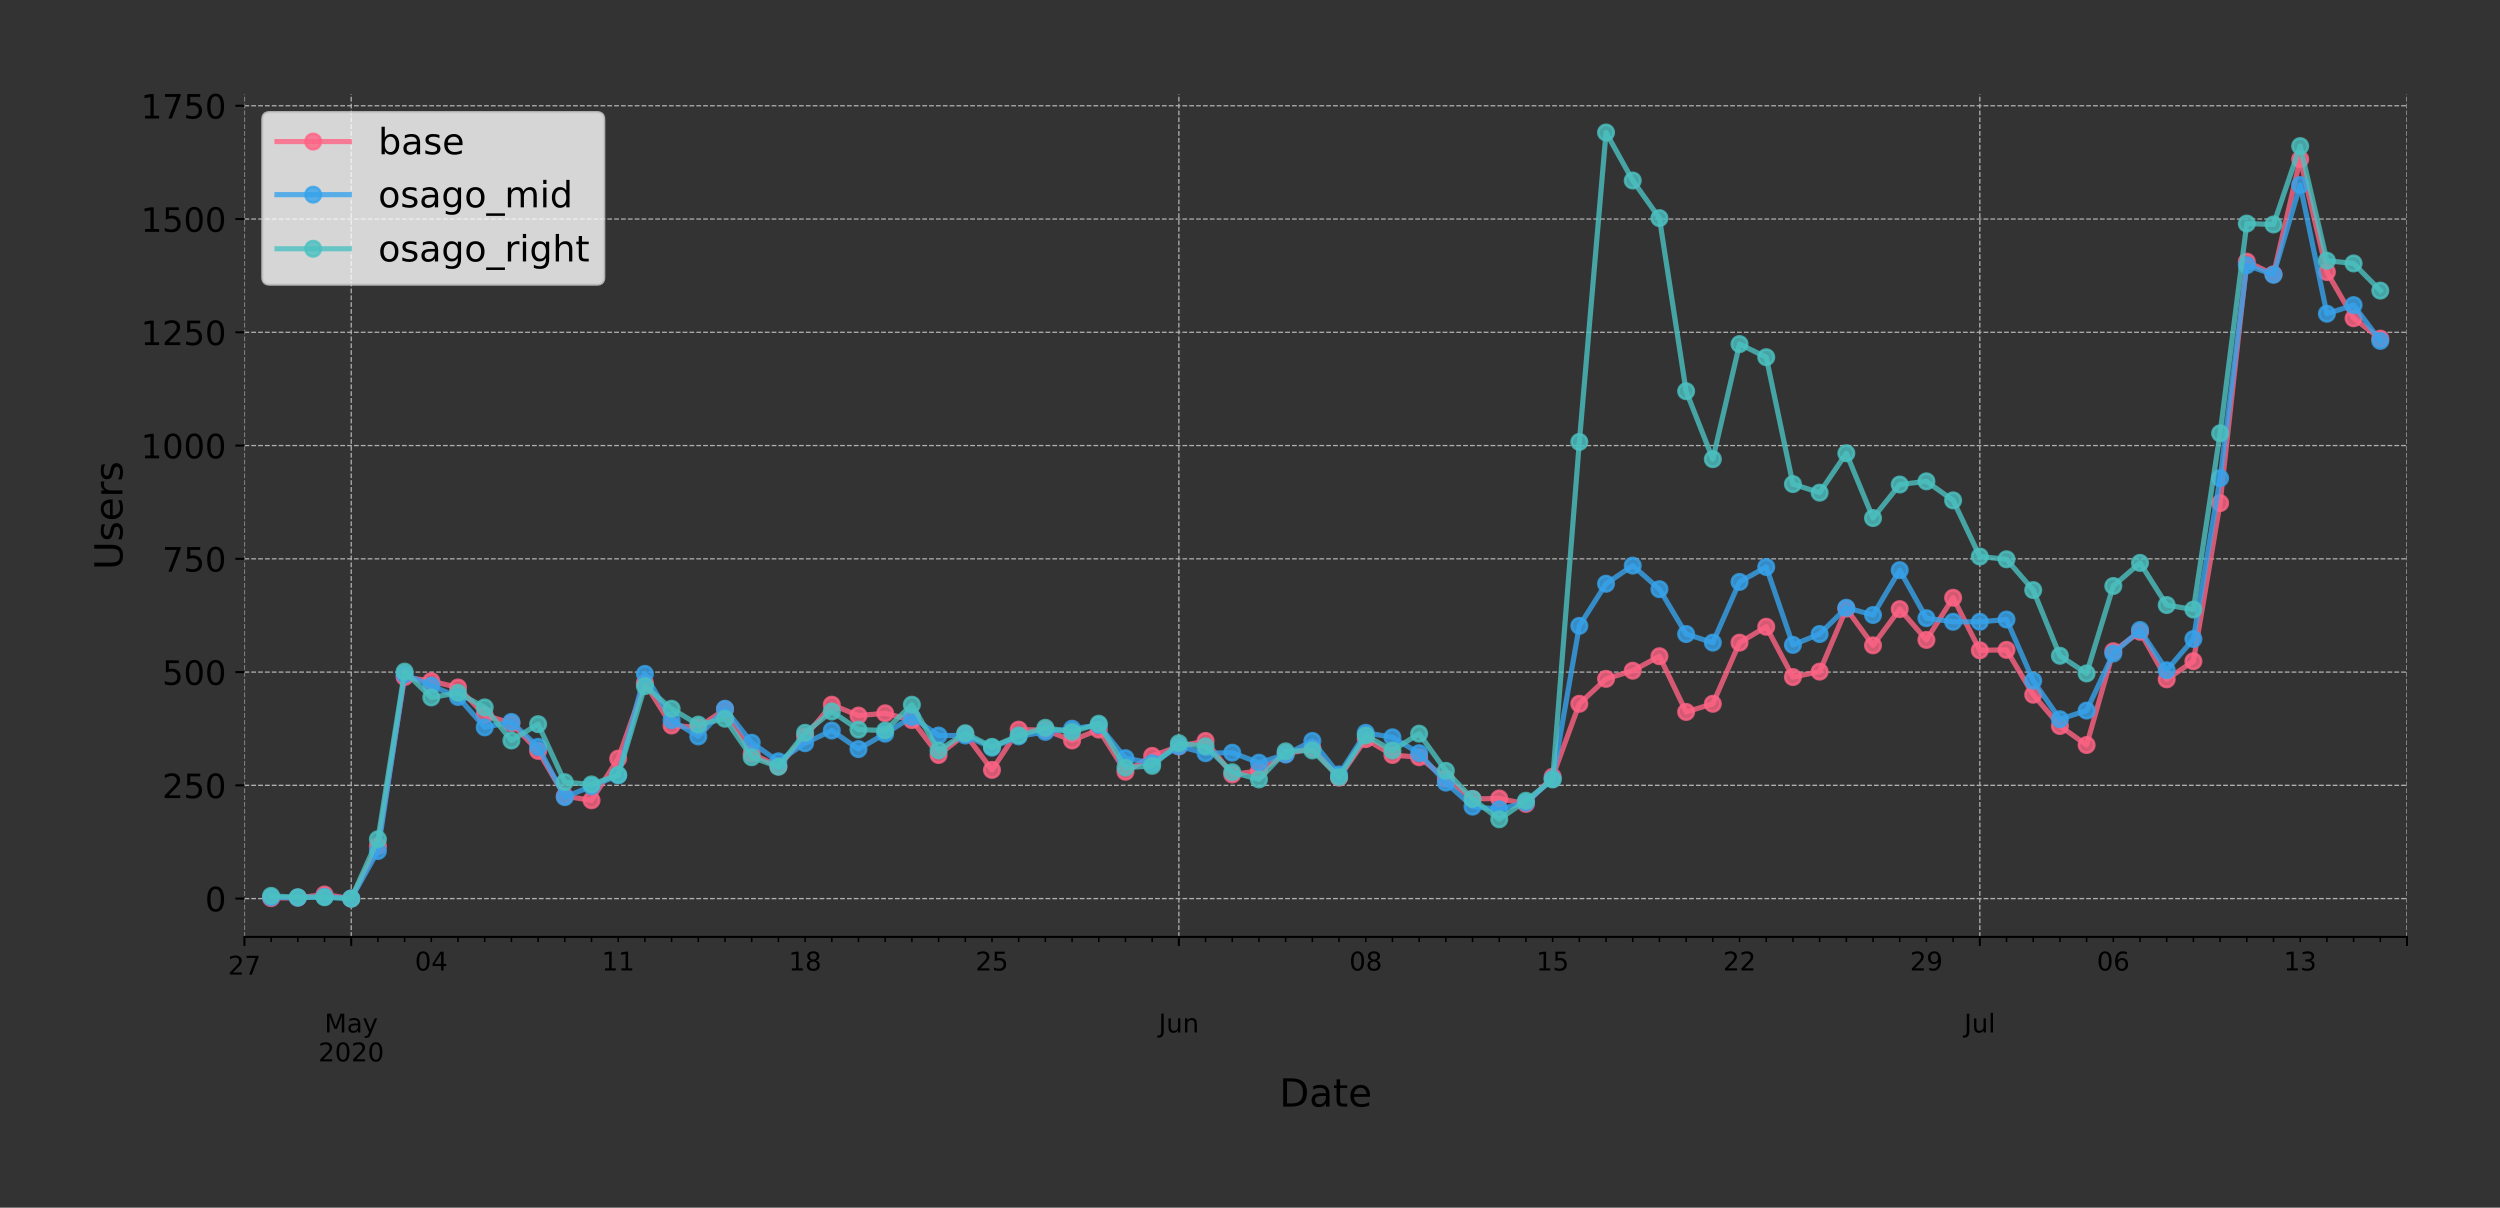 <?xml version="1.0" encoding="utf-8" standalone="no"?>
<!DOCTYPE svg PUBLIC "-//W3C//DTD SVG 1.1//EN"
  "http://www.w3.org/Graphics/SVG/1.1/DTD/svg11.dtd">
<!-- Created with matplotlib (https://matplotlib.org/) -->
<svg height="467.408pt" version="1.1" viewBox="0 0 967.602 467.408" width="967.602pt" xmlns="http://www.w3.org/2000/svg" xmlns:xlink="http://www.w3.org/1999/xlink">
 <rect x="0" y="0" width="967.602" height="467.408" fill="#333333" stroke="none"/>
 <defs>
  <style type="text/css">
*{stroke-linecap:butt;stroke-linejoin:round;}
  </style>
 </defs>
 <g id="figure_1">
  <g id="patch_1">
   <path d="M 0 467.408 
L 967.602 467.408 
L 967.602 0 
L 0 0 
z
" style="fill:none;"/>
  </g>
  <g id="axes_1">
   <g id="patch_2">
    <path d="M 94.602 362.619 
L 931.602 362.619 
L 931.602 36.459 
L 94.602 36.459 
z
" style="fill:none;"/>
   </g>
   <g id="matplotlib.axis_1">
    <g id="xtick_1">
     <g id="line2d_1">
      <path clip-path="url(#pa7ae551842)" d="M 94.602 362.619 
L 94.602 36.459 
" style="fill:none;stroke:#b0b0b0;stroke-dasharray:1.85,0.8;stroke-dashoffset:0;stroke-width:0.5;"/>
     </g>
     <g id="line2d_2">
      <defs>
       <path d="M 0 0 
L 0 3.5 
" id="m6264fbcd54" style="stroke:#000000;stroke-width:0.8;"/>
      </defs>
      <g>
       <use style="stroke:#000000;stroke-width:0.8;" x="94.602" xlink:href="#m6264fbcd54" y="362.619"/>
      </g>
     </g>
     <g id="text_1">
      <!-- 27 -->
      <defs>
       <path d="M 19.188 8.297 
L 53.609 8.297 
L 53.609 0 
L 7.328 0 
L 7.328 8.297 
Q 12.938 14.109 22.625 23.891 
Q 32.328 33.688 34.812 36.531 
Q 39.547 41.844 41.422 45.531 
Q 43.312 49.219 43.312 52.781 
Q 43.312 58.594 39.234 62.25 
Q 35.156 65.922 28.609 65.922 
Q 23.969 65.922 18.812 64.312 
Q 13.672 62.703 7.812 59.422 
L 7.812 69.391 
Q 13.766 71.781 18.938 73 
Q 24.125 74.219 28.422 74.219 
Q 39.75 74.219 46.484 68.547 
Q 53.219 62.891 53.219 53.422 
Q 53.219 48.922 51.531 44.891 
Q 49.859 40.875 45.406 35.406 
Q 44.188 33.984 37.641 27.219 
Q 31.109 20.453 19.188 8.297 
z
" id="DejaVuSans-50"/>
       <path d="M 8.203 72.906 
L 55.078 72.906 
L 55.078 68.703 
L 28.609 0 
L 18.312 0 
L 43.219 64.594 
L 8.203 64.594 
z
" id="DejaVuSans-55"/>
      </defs>
      <g transform="translate(88.24 377.217)scale(0.1 -0.1)">
       <use xlink:href="#DejaVuSans-50"/>
       <use x="63.623" xlink:href="#DejaVuSans-55"/>
      </g>
     </g>
    </g>
    <g id="xtick_2">
     <g id="line2d_3">
      <path clip-path="url(#pa7ae551842)" d="M 135.936 362.619 
L 135.936 36.459 
" style="fill:none;stroke:#b0b0b0;stroke-dasharray:1.85,0.8;stroke-dashoffset:0;stroke-width:0.5;"/>
     </g>
     <g id="line2d_4">
      <g>
       <use style="stroke:#000000;stroke-width:0.8;" x="135.936" xlink:href="#m6264fbcd54" y="362.619"/>
      </g>
     </g>
     <g id="text_2">
      <!--  -->
      <g transform="translate(135.936 377.217)scale(0.1 -0.1)"/>
      <!--  -->
      <g transform="translate(135.936 388.415)scale(0.1 -0.1)"/>
      <!-- May -->
      <defs>
       <path d="M 9.812 72.906 
L 24.516 72.906 
L 43.109 23.297 
L 61.812 72.906 
L 76.516 72.906 
L 76.516 0 
L 66.891 0 
L 66.891 64.016 
L 48.094 14.016 
L 38.188 14.016 
L 19.391 64.016 
L 19.391 0 
L 9.812 0 
z
" id="DejaVuSans-77"/>
       <path d="M 34.281 27.484 
Q 23.391 27.484 19.188 25 
Q 14.984 22.516 14.984 16.5 
Q 14.984 11.719 18.141 8.906 
Q 21.297 6.109 26.703 6.109 
Q 34.188 6.109 38.703 11.406 
Q 43.219 16.703 43.219 25.484 
L 43.219 27.484 
z
M 52.203 31.203 
L 52.203 0 
L 43.219 0 
L 43.219 8.297 
Q 40.141 3.328 35.547 0.953 
Q 30.953 -1.422 24.312 -1.422 
Q 15.922 -1.422 10.953 3.297 
Q 6 8.016 6 15.922 
Q 6 25.141 12.172 29.828 
Q 18.359 34.516 30.609 34.516 
L 43.219 34.516 
L 43.219 35.406 
Q 43.219 41.609 39.141 45 
Q 35.062 48.391 27.688 48.391 
Q 23 48.391 18.547 47.266 
Q 14.109 46.141 10.016 43.891 
L 10.016 52.203 
Q 14.938 54.109 19.578 55.047 
Q 24.219 56 28.609 56 
Q 40.484 56 46.344 49.844 
Q 52.203 43.703 52.203 31.203 
z
" id="DejaVuSans-97"/>
       <path d="M 32.172 -5.078 
Q 28.375 -14.844 24.75 -17.812 
Q 21.141 -20.797 15.094 -20.797 
L 7.906 -20.797 
L 7.906 -13.281 
L 13.188 -13.281 
Q 16.891 -13.281 18.938 -11.516 
Q 21 -9.766 23.484 -3.219 
L 25.094 0.875 
L 2.984 54.688 
L 12.5 54.688 
L 29.594 11.922 
L 46.688 54.688 
L 56.203 54.688 
z
" id="DejaVuSans-121"/>
      </defs>
      <g transform="translate(125.598 399.613)scale(0.1 -0.1)">
       <use xlink:href="#DejaVuSans-77"/>
       <use x="86.279" xlink:href="#DejaVuSans-97"/>
       <use x="147.559" xlink:href="#DejaVuSans-121"/>
      </g>
      <!-- 2020 -->
      <defs>
       <path d="M 31.781 66.406 
Q 24.172 66.406 20.328 58.906 
Q 16.5 51.422 16.5 36.375 
Q 16.5 21.391 20.328 13.891 
Q 24.172 6.391 31.781 6.391 
Q 39.453 6.391 43.281 13.891 
Q 47.125 21.391 47.125 36.375 
Q 47.125 51.422 43.281 58.906 
Q 39.453 66.406 31.781 66.406 
z
M 31.781 74.219 
Q 44.047 74.219 50.516 64.516 
Q 56.984 54.828 56.984 36.375 
Q 56.984 17.969 50.516 8.266 
Q 44.047 -1.422 31.781 -1.422 
Q 19.531 -1.422 13.062 8.266 
Q 6.594 17.969 6.594 36.375 
Q 6.594 54.828 13.062 64.516 
Q 19.531 74.219 31.781 74.219 
z
" id="DejaVuSans-48"/>
      </defs>
      <g transform="translate(123.211 410.811)scale(0.1 -0.1)">
       <use xlink:href="#DejaVuSans-50"/>
       <use x="63.623" xlink:href="#DejaVuSans-48"/>
       <use x="127.246" xlink:href="#DejaVuSans-50"/>
       <use x="190.869" xlink:href="#DejaVuSans-48"/>
      </g>
     </g>
    </g>
    <g id="xtick_3">
     <g id="line2d_5">
      <path clip-path="url(#pa7ae551842)" d="M 456.269 362.619 
L 456.269 36.459 
" style="fill:none;stroke:#b0b0b0;stroke-dasharray:1.85,0.8;stroke-dashoffset:0;stroke-width:0.5;"/>
     </g>
     <g id="line2d_6">
      <g>
       <use style="stroke:#000000;stroke-width:0.8;" x="456.269" xlink:href="#m6264fbcd54" y="362.619"/>
      </g>
     </g>
     <g id="text_3">
      <!--  -->
      <g transform="translate(456.269 377.217)scale(0.1 -0.1)"/>
      <!--  -->
      <g transform="translate(456.269 388.415)scale(0.1 -0.1)"/>
      <!-- Jun -->
      <defs>
       <path d="M 9.812 72.906 
L 19.672 72.906 
L 19.672 5.078 
Q 19.672 -8.109 14.672 -14.062 
Q 9.672 -20.016 -1.422 -20.016 
L -5.172 -20.016 
L -5.172 -11.719 
L -2.094 -11.719 
Q 4.438 -11.719 7.125 -8.047 
Q 9.812 -4.391 9.812 5.078 
z
" id="DejaVuSans-74"/>
       <path d="M 8.5 21.578 
L 8.5 54.688 
L 17.484 54.688 
L 17.484 21.922 
Q 17.484 14.156 20.5 10.266 
Q 23.531 6.391 29.594 6.391 
Q 36.859 6.391 41.078 11.031 
Q 45.312 15.672 45.312 23.688 
L 45.312 54.688 
L 54.297 54.688 
L 54.297 0 
L 45.312 0 
L 45.312 8.406 
Q 42.047 3.422 37.719 1 
Q 33.406 -1.422 27.688 -1.422 
Q 18.266 -1.422 13.375 4.438 
Q 8.5 10.297 8.5 21.578 
z
M 31.109 56 
z
" id="DejaVuSans-117"/>
       <path d="M 54.891 33.016 
L 54.891 0 
L 45.906 0 
L 45.906 32.719 
Q 45.906 40.484 42.875 44.328 
Q 39.844 48.188 33.797 48.188 
Q 26.516 48.188 22.312 43.547 
Q 18.109 38.922 18.109 30.906 
L 18.109 0 
L 9.078 0 
L 9.078 54.688 
L 18.109 54.688 
L 18.109 46.188 
Q 21.344 51.125 25.703 53.562 
Q 30.078 56 35.797 56 
Q 45.219 56 50.047 50.172 
Q 54.891 44.344 54.891 33.016 
z
" id="DejaVuSans-110"/>
      </defs>
      <g transform="translate(448.456 399.613)scale(0.1 -0.1)">
       <use xlink:href="#DejaVuSans-74"/>
       <use x="29.492" xlink:href="#DejaVuSans-117"/>
       <use x="92.871" xlink:href="#DejaVuSans-110"/>
      </g>
     </g>
    </g>
    <g id="xtick_4">
     <g id="line2d_7">
      <path clip-path="url(#pa7ae551842)" d="M 766.269 362.619 
L 766.269 36.459 
" style="fill:none;stroke:#b0b0b0;stroke-dasharray:1.85,0.8;stroke-dashoffset:0;stroke-width:0.5;"/>
     </g>
     <g id="line2d_8">
      <g>
       <use style="stroke:#000000;stroke-width:0.8;" x="766.269" xlink:href="#m6264fbcd54" y="362.619"/>
      </g>
     </g>
     <g id="text_4">
      <!--  -->
      <g transform="translate(766.269 377.217)scale(0.1 -0.1)"/>
      <!--  -->
      <g transform="translate(766.269 388.415)scale(0.1 -0.1)"/>
      <!-- Jul -->
      <defs>
       <path d="M 9.422 75.984 
L 18.406 75.984 
L 18.406 0 
L 9.422 0 
z
" id="DejaVuSans-108"/>
      </defs>
      <g transform="translate(760.236 399.613)scale(0.1 -0.1)">
       <use xlink:href="#DejaVuSans-74"/>
       <use x="29.492" xlink:href="#DejaVuSans-117"/>
       <use x="92.871" xlink:href="#DejaVuSans-108"/>
      </g>
     </g>
    </g>
    <g id="xtick_5">
     <g id="line2d_9">
      <path clip-path="url(#pa7ae551842)" d="M 931.602 362.619 
L 931.602 36.459 
" style="fill:none;stroke:#b0b0b0;stroke-dasharray:1.85,0.8;stroke-dashoffset:0;stroke-width:0.5;"/>
     </g>
     <g id="line2d_10">
      <g>
       <use style="stroke:#000000;stroke-width:0.8;" x="931.602" xlink:href="#m6264fbcd54" y="362.619"/>
      </g>
     </g>
    </g>
    <g id="xtick_6">
     <g id="line2d_11">
      <defs>
       <path d="M 0 0 
L 0 2 
" id="m3f1fe5fc68" style="stroke:#000000;stroke-width:0.6;"/>
      </defs>
      <g>
       <use style="stroke:#000000;stroke-width:0.6;" x="104.936" xlink:href="#m3f1fe5fc68" y="362.619"/>
      </g>
     </g>
    </g>
    <g id="xtick_7">
     <g id="line2d_12">
      <g>
       <use style="stroke:#000000;stroke-width:0.6;" x="115.269" xlink:href="#m3f1fe5fc68" y="362.619"/>
      </g>
     </g>
    </g>
    <g id="xtick_8">
     <g id="line2d_13">
      <g>
       <use style="stroke:#000000;stroke-width:0.6;" x="125.602" xlink:href="#m3f1fe5fc68" y="362.619"/>
      </g>
     </g>
    </g>
    <g id="xtick_9">
     <g id="line2d_14">
      <g>
       <use style="stroke:#000000;stroke-width:0.6;" x="146.269" xlink:href="#m3f1fe5fc68" y="362.619"/>
      </g>
     </g>
    </g>
    <g id="xtick_10">
     <g id="line2d_15">
      <g>
       <use style="stroke:#000000;stroke-width:0.6;" x="156.602" xlink:href="#m3f1fe5fc68" y="362.619"/>
      </g>
     </g>
    </g>
    <g id="xtick_11">
     <g id="line2d_16">
      <g>
       <use style="stroke:#000000;stroke-width:0.6;" x="166.936" xlink:href="#m3f1fe5fc68" y="362.619"/>
      </g>
     </g>
     <g id="text_5">
      <!-- 04 -->
      <defs>
       <path d="M 37.797 64.312 
L 12.891 25.391 
L 37.797 25.391 
z
M 35.203 72.906 
L 47.609 72.906 
L 47.609 25.391 
L 58.016 25.391 
L 58.016 17.188 
L 47.609 17.188 
L 47.609 0 
L 37.797 0 
L 37.797 17.188 
L 4.891 17.188 
L 4.891 26.703 
z
" id="DejaVuSans-52"/>
      </defs>
      <g transform="translate(160.573 375.617)scale(0.1 -0.1)">
       <use xlink:href="#DejaVuSans-48"/>
       <use x="63.623" xlink:href="#DejaVuSans-52"/>
      </g>
     </g>
    </g>
    <g id="xtick_12">
     <g id="line2d_17">
      <g>
       <use style="stroke:#000000;stroke-width:0.6;" x="177.269" xlink:href="#m3f1fe5fc68" y="362.619"/>
      </g>
     </g>
    </g>
    <g id="xtick_13">
     <g id="line2d_18">
      <g>
       <use style="stroke:#000000;stroke-width:0.6;" x="187.602" xlink:href="#m3f1fe5fc68" y="362.619"/>
      </g>
     </g>
    </g>
    <g id="xtick_14">
     <g id="line2d_19">
      <g>
       <use style="stroke:#000000;stroke-width:0.6;" x="197.936" xlink:href="#m3f1fe5fc68" y="362.619"/>
      </g>
     </g>
    </g>
    <g id="xtick_15">
     <g id="line2d_20">
      <g>
       <use style="stroke:#000000;stroke-width:0.6;" x="208.269" xlink:href="#m3f1fe5fc68" y="362.619"/>
      </g>
     </g>
    </g>
    <g id="xtick_16">
     <g id="line2d_21">
      <g>
       <use style="stroke:#000000;stroke-width:0.6;" x="218.602" xlink:href="#m3f1fe5fc68" y="362.619"/>
      </g>
     </g>
    </g>
    <g id="xtick_17">
     <g id="line2d_22">
      <g>
       <use style="stroke:#000000;stroke-width:0.6;" x="228.936" xlink:href="#m3f1fe5fc68" y="362.619"/>
      </g>
     </g>
    </g>
    <g id="xtick_18">
     <g id="line2d_23">
      <g>
       <use style="stroke:#000000;stroke-width:0.6;" x="239.269" xlink:href="#m3f1fe5fc68" y="362.619"/>
      </g>
     </g>
     <g id="text_6">
      <!-- 11 -->
      <defs>
       <path d="M 12.406 8.297 
L 28.516 8.297 
L 28.516 63.922 
L 10.984 60.406 
L 10.984 69.391 
L 28.422 72.906 
L 38.281 72.906 
L 38.281 8.297 
L 54.391 8.297 
L 54.391 0 
L 12.406 0 
z
" id="DejaVuSans-49"/>
      </defs>
      <g transform="translate(232.906 375.617)scale(0.1 -0.1)">
       <use xlink:href="#DejaVuSans-49"/>
       <use x="63.623" xlink:href="#DejaVuSans-49"/>
      </g>
     </g>
    </g>
    <g id="xtick_19">
     <g id="line2d_24">
      <g>
       <use style="stroke:#000000;stroke-width:0.6;" x="249.602" xlink:href="#m3f1fe5fc68" y="362.619"/>
      </g>
     </g>
    </g>
    <g id="xtick_20">
     <g id="line2d_25">
      <g>
       <use style="stroke:#000000;stroke-width:0.6;" x="259.936" xlink:href="#m3f1fe5fc68" y="362.619"/>
      </g>
     </g>
    </g>
    <g id="xtick_21">
     <g id="line2d_26">
      <g>
       <use style="stroke:#000000;stroke-width:0.6;" x="270.269" xlink:href="#m3f1fe5fc68" y="362.619"/>
      </g>
     </g>
    </g>
    <g id="xtick_22">
     <g id="line2d_27">
      <g>
       <use style="stroke:#000000;stroke-width:0.6;" x="280.602" xlink:href="#m3f1fe5fc68" y="362.619"/>
      </g>
     </g>
    </g>
    <g id="xtick_23">
     <g id="line2d_28">
      <g>
       <use style="stroke:#000000;stroke-width:0.6;" x="290.936" xlink:href="#m3f1fe5fc68" y="362.619"/>
      </g>
     </g>
    </g>
    <g id="xtick_24">
     <g id="line2d_29">
      <g>
       <use style="stroke:#000000;stroke-width:0.6;" x="301.269" xlink:href="#m3f1fe5fc68" y="362.619"/>
      </g>
     </g>
    </g>
    <g id="xtick_25">
     <g id="line2d_30">
      <g>
       <use style="stroke:#000000;stroke-width:0.6;" x="311.602" xlink:href="#m3f1fe5fc68" y="362.619"/>
      </g>
     </g>
     <g id="text_7">
      <!-- 18 -->
      <defs>
       <path d="M 31.781 34.625 
Q 24.75 34.625 20.719 30.859 
Q 16.703 27.094 16.703 20.516 
Q 16.703 13.922 20.719 10.156 
Q 24.75 6.391 31.781 6.391 
Q 38.812 6.391 42.859 10.172 
Q 46.922 13.969 46.922 20.516 
Q 46.922 27.094 42.891 30.859 
Q 38.875 34.625 31.781 34.625 
z
M 21.922 38.812 
Q 15.578 40.375 12.031 44.719 
Q 8.5 49.078 8.5 55.328 
Q 8.5 64.062 14.719 69.141 
Q 20.953 74.219 31.781 74.219 
Q 42.672 74.219 48.875 69.141 
Q 55.078 64.062 55.078 55.328 
Q 55.078 49.078 51.531 44.719 
Q 48 40.375 41.703 38.812 
Q 48.828 37.156 52.797 32.312 
Q 56.781 27.484 56.781 20.516 
Q 56.781 9.906 50.312 4.234 
Q 43.844 -1.422 31.781 -1.422 
Q 19.734 -1.422 13.25 4.234 
Q 6.781 9.906 6.781 20.516 
Q 6.781 27.484 10.781 32.312 
Q 14.797 37.156 21.922 38.812 
z
M 18.312 54.391 
Q 18.312 48.734 21.844 45.562 
Q 25.391 42.391 31.781 42.391 
Q 38.141 42.391 41.719 45.562 
Q 45.312 48.734 45.312 54.391 
Q 45.312 60.062 41.719 63.234 
Q 38.141 66.406 31.781 66.406 
Q 25.391 66.406 21.844 63.234 
Q 18.312 60.062 18.312 54.391 
z
" id="DejaVuSans-56"/>
      </defs>
      <g transform="translate(305.24 375.617)scale(0.1 -0.1)">
       <use xlink:href="#DejaVuSans-49"/>
       <use x="63.623" xlink:href="#DejaVuSans-56"/>
      </g>
     </g>
    </g>
    <g id="xtick_26">
     <g id="line2d_31">
      <g>
       <use style="stroke:#000000;stroke-width:0.6;" x="321.936" xlink:href="#m3f1fe5fc68" y="362.619"/>
      </g>
     </g>
    </g>
    <g id="xtick_27">
     <g id="line2d_32">
      <g>
       <use style="stroke:#000000;stroke-width:0.6;" x="332.269" xlink:href="#m3f1fe5fc68" y="362.619"/>
      </g>
     </g>
    </g>
    <g id="xtick_28">
     <g id="line2d_33">
      <g>
       <use style="stroke:#000000;stroke-width:0.6;" x="342.602" xlink:href="#m3f1fe5fc68" y="362.619"/>
      </g>
     </g>
    </g>
    <g id="xtick_29">
     <g id="line2d_34">
      <g>
       <use style="stroke:#000000;stroke-width:0.6;" x="352.936" xlink:href="#m3f1fe5fc68" y="362.619"/>
      </g>
     </g>
    </g>
    <g id="xtick_30">
     <g id="line2d_35">
      <g>
       <use style="stroke:#000000;stroke-width:0.6;" x="363.269" xlink:href="#m3f1fe5fc68" y="362.619"/>
      </g>
     </g>
    </g>
    <g id="xtick_31">
     <g id="line2d_36">
      <g>
       <use style="stroke:#000000;stroke-width:0.6;" x="373.602" xlink:href="#m3f1fe5fc68" y="362.619"/>
      </g>
     </g>
    </g>
    <g id="xtick_32">
     <g id="line2d_37">
      <g>
       <use style="stroke:#000000;stroke-width:0.6;" x="383.936" xlink:href="#m3f1fe5fc68" y="362.619"/>
      </g>
     </g>
     <g id="text_8">
      <!-- 25 -->
      <defs>
       <path d="M 10.797 72.906 
L 49.516 72.906 
L 49.516 64.594 
L 19.828 64.594 
L 19.828 46.734 
Q 21.969 47.469 24.109 47.828 
Q 26.266 48.188 28.422 48.188 
Q 40.625 48.188 47.75 41.5 
Q 54.891 34.812 54.891 23.391 
Q 54.891 11.625 47.562 5.094 
Q 40.234 -1.422 26.906 -1.422 
Q 22.312 -1.422 17.547 -0.641 
Q 12.797 0.141 7.719 1.703 
L 7.719 11.625 
Q 12.109 9.234 16.797 8.062 
Q 21.484 6.891 26.703 6.891 
Q 35.156 6.891 40.078 11.328 
Q 45.016 15.766 45.016 23.391 
Q 45.016 31 40.078 35.438 
Q 35.156 39.891 26.703 39.891 
Q 22.75 39.891 18.812 39.016 
Q 14.891 38.141 10.797 36.281 
z
" id="DejaVuSans-53"/>
      </defs>
      <g transform="translate(377.573 375.617)scale(0.1 -0.1)">
       <use xlink:href="#DejaVuSans-50"/>
       <use x="63.623" xlink:href="#DejaVuSans-53"/>
      </g>
     </g>
    </g>
    <g id="xtick_33">
     <g id="line2d_38">
      <g>
       <use style="stroke:#000000;stroke-width:0.6;" x="394.269" xlink:href="#m3f1fe5fc68" y="362.619"/>
      </g>
     </g>
    </g>
    <g id="xtick_34">
     <g id="line2d_39">
      <g>
       <use style="stroke:#000000;stroke-width:0.6;" x="404.602" xlink:href="#m3f1fe5fc68" y="362.619"/>
      </g>
     </g>
    </g>
    <g id="xtick_35">
     <g id="line2d_40">
      <g>
       <use style="stroke:#000000;stroke-width:0.6;" x="414.936" xlink:href="#m3f1fe5fc68" y="362.619"/>
      </g>
     </g>
    </g>
    <g id="xtick_36">
     <g id="line2d_41">
      <g>
       <use style="stroke:#000000;stroke-width:0.6;" x="425.269" xlink:href="#m3f1fe5fc68" y="362.619"/>
      </g>
     </g>
    </g>
    <g id="xtick_37">
     <g id="line2d_42">
      <g>
       <use style="stroke:#000000;stroke-width:0.6;" x="435.602" xlink:href="#m3f1fe5fc68" y="362.619"/>
      </g>
     </g>
    </g>
    <g id="xtick_38">
     <g id="line2d_43">
      <g>
       <use style="stroke:#000000;stroke-width:0.6;" x="445.936" xlink:href="#m3f1fe5fc68" y="362.619"/>
      </g>
     </g>
    </g>
    <g id="xtick_39">
     <g id="line2d_44">
      <g>
       <use style="stroke:#000000;stroke-width:0.6;" x="466.602" xlink:href="#m3f1fe5fc68" y="362.619"/>
      </g>
     </g>
    </g>
    <g id="xtick_40">
     <g id="line2d_45">
      <g>
       <use style="stroke:#000000;stroke-width:0.6;" x="476.936" xlink:href="#m3f1fe5fc68" y="362.619"/>
      </g>
     </g>
    </g>
    <g id="xtick_41">
     <g id="line2d_46">
      <g>
       <use style="stroke:#000000;stroke-width:0.6;" x="487.269" xlink:href="#m3f1fe5fc68" y="362.619"/>
      </g>
     </g>
    </g>
    <g id="xtick_42">
     <g id="line2d_47">
      <g>
       <use style="stroke:#000000;stroke-width:0.6;" x="497.602" xlink:href="#m3f1fe5fc68" y="362.619"/>
      </g>
     </g>
    </g>
    <g id="xtick_43">
     <g id="line2d_48">
      <g>
       <use style="stroke:#000000;stroke-width:0.6;" x="507.936" xlink:href="#m3f1fe5fc68" y="362.619"/>
      </g>
     </g>
    </g>
    <g id="xtick_44">
     <g id="line2d_49">
      <g>
       <use style="stroke:#000000;stroke-width:0.6;" x="518.269" xlink:href="#m3f1fe5fc68" y="362.619"/>
      </g>
     </g>
    </g>
    <g id="xtick_45">
     <g id="line2d_50">
      <g>
       <use style="stroke:#000000;stroke-width:0.6;" x="528.602" xlink:href="#m3f1fe5fc68" y="362.619"/>
      </g>
     </g>
     <g id="text_9">
      <!-- 08 -->
      <g transform="translate(522.24 375.617)scale(0.1 -0.1)">
       <use xlink:href="#DejaVuSans-48"/>
       <use x="63.623" xlink:href="#DejaVuSans-56"/>
      </g>
     </g>
    </g>
    <g id="xtick_46">
     <g id="line2d_51">
      <g>
       <use style="stroke:#000000;stroke-width:0.6;" x="538.936" xlink:href="#m3f1fe5fc68" y="362.619"/>
      </g>
     </g>
    </g>
    <g id="xtick_47">
     <g id="line2d_52">
      <g>
       <use style="stroke:#000000;stroke-width:0.6;" x="549.269" xlink:href="#m3f1fe5fc68" y="362.619"/>
      </g>
     </g>
    </g>
    <g id="xtick_48">
     <g id="line2d_53">
      <g>
       <use style="stroke:#000000;stroke-width:0.6;" x="559.602" xlink:href="#m3f1fe5fc68" y="362.619"/>
      </g>
     </g>
    </g>
    <g id="xtick_49">
     <g id="line2d_54">
      <g>
       <use style="stroke:#000000;stroke-width:0.6;" x="569.936" xlink:href="#m3f1fe5fc68" y="362.619"/>
      </g>
     </g>
    </g>
    <g id="xtick_50">
     <g id="line2d_55">
      <g>
       <use style="stroke:#000000;stroke-width:0.6;" x="580.269" xlink:href="#m3f1fe5fc68" y="362.619"/>
      </g>
     </g>
    </g>
    <g id="xtick_51">
     <g id="line2d_56">
      <g>
       <use style="stroke:#000000;stroke-width:0.6;" x="590.602" xlink:href="#m3f1fe5fc68" y="362.619"/>
      </g>
     </g>
    </g>
    <g id="xtick_52">
     <g id="line2d_57">
      <g>
       <use style="stroke:#000000;stroke-width:0.6;" x="600.936" xlink:href="#m3f1fe5fc68" y="362.619"/>
      </g>
     </g>
     <g id="text_10">
      <!-- 15 -->
      <g transform="translate(594.573 375.617)scale(0.1 -0.1)">
       <use xlink:href="#DejaVuSans-49"/>
       <use x="63.623" xlink:href="#DejaVuSans-53"/>
      </g>
     </g>
    </g>
    <g id="xtick_53">
     <g id="line2d_58">
      <g>
       <use style="stroke:#000000;stroke-width:0.6;" x="611.269" xlink:href="#m3f1fe5fc68" y="362.619"/>
      </g>
     </g>
    </g>
    <g id="xtick_54">
     <g id="line2d_59">
      <g>
       <use style="stroke:#000000;stroke-width:0.6;" x="621.602" xlink:href="#m3f1fe5fc68" y="362.619"/>
      </g>
     </g>
    </g>
    <g id="xtick_55">
     <g id="line2d_60">
      <g>
       <use style="stroke:#000000;stroke-width:0.6;" x="631.936" xlink:href="#m3f1fe5fc68" y="362.619"/>
      </g>
     </g>
    </g>
    <g id="xtick_56">
     <g id="line2d_61">
      <g>
       <use style="stroke:#000000;stroke-width:0.6;" x="642.269" xlink:href="#m3f1fe5fc68" y="362.619"/>
      </g>
     </g>
    </g>
    <g id="xtick_57">
     <g id="line2d_62">
      <g>
       <use style="stroke:#000000;stroke-width:0.6;" x="652.602" xlink:href="#m3f1fe5fc68" y="362.619"/>
      </g>
     </g>
    </g>
    <g id="xtick_58">
     <g id="line2d_63">
      <g>
       <use style="stroke:#000000;stroke-width:0.6;" x="662.936" xlink:href="#m3f1fe5fc68" y="362.619"/>
      </g>
     </g>
    </g>
    <g id="xtick_59">
     <g id="line2d_64">
      <g>
       <use style="stroke:#000000;stroke-width:0.6;" x="673.269" xlink:href="#m3f1fe5fc68" y="362.619"/>
      </g>
     </g>
     <g id="text_11">
      <!-- 22 -->
      <g transform="translate(666.906 375.617)scale(0.1 -0.1)">
       <use xlink:href="#DejaVuSans-50"/>
       <use x="63.623" xlink:href="#DejaVuSans-50"/>
      </g>
     </g>
    </g>
    <g id="xtick_60">
     <g id="line2d_65">
      <g>
       <use style="stroke:#000000;stroke-width:0.6;" x="683.602" xlink:href="#m3f1fe5fc68" y="362.619"/>
      </g>
     </g>
    </g>
    <g id="xtick_61">
     <g id="line2d_66">
      <g>
       <use style="stroke:#000000;stroke-width:0.6;" x="693.936" xlink:href="#m3f1fe5fc68" y="362.619"/>
      </g>
     </g>
    </g>
    <g id="xtick_62">
     <g id="line2d_67">
      <g>
       <use style="stroke:#000000;stroke-width:0.6;" x="704.269" xlink:href="#m3f1fe5fc68" y="362.619"/>
      </g>
     </g>
    </g>
    <g id="xtick_63">
     <g id="line2d_68">
      <g>
       <use style="stroke:#000000;stroke-width:0.6;" x="714.602" xlink:href="#m3f1fe5fc68" y="362.619"/>
      </g>
     </g>
    </g>
    <g id="xtick_64">
     <g id="line2d_69">
      <g>
       <use style="stroke:#000000;stroke-width:0.6;" x="724.936" xlink:href="#m3f1fe5fc68" y="362.619"/>
      </g>
     </g>
    </g>
    <g id="xtick_65">
     <g id="line2d_70">
      <g>
       <use style="stroke:#000000;stroke-width:0.6;" x="735.269" xlink:href="#m3f1fe5fc68" y="362.619"/>
      </g>
     </g>
    </g>
    <g id="xtick_66">
     <g id="line2d_71">
      <g>
       <use style="stroke:#000000;stroke-width:0.6;" x="745.602" xlink:href="#m3f1fe5fc68" y="362.619"/>
      </g>
     </g>
     <g id="text_12">
      <!-- 29 -->
      <defs>
       <path d="M 10.984 1.516 
L 10.984 10.5 
Q 14.703 8.734 18.5 7.812 
Q 22.312 6.891 25.984 6.891 
Q 35.75 6.891 40.891 13.453 
Q 46.047 20.016 46.781 33.406 
Q 43.953 29.203 39.594 26.953 
Q 35.25 24.703 29.984 24.703 
Q 19.047 24.703 12.672 31.312 
Q 6.297 37.938 6.297 49.422 
Q 6.297 60.641 12.938 67.422 
Q 19.578 74.219 30.609 74.219 
Q 43.266 74.219 49.922 64.516 
Q 56.594 54.828 56.594 36.375 
Q 56.594 19.141 48.406 8.859 
Q 40.234 -1.422 26.422 -1.422 
Q 22.703 -1.422 18.891 -0.688 
Q 15.094 0.047 10.984 1.516 
z
M 30.609 32.422 
Q 37.25 32.422 41.125 36.953 
Q 45.016 41.5 45.016 49.422 
Q 45.016 57.281 41.125 61.844 
Q 37.25 66.406 30.609 66.406 
Q 23.969 66.406 20.094 61.844 
Q 16.219 57.281 16.219 49.422 
Q 16.219 41.5 20.094 36.953 
Q 23.969 32.422 30.609 32.422 
z
" id="DejaVuSans-57"/>
      </defs>
      <g transform="translate(739.24 375.617)scale(0.1 -0.1)">
       <use xlink:href="#DejaVuSans-50"/>
       <use x="63.623" xlink:href="#DejaVuSans-57"/>
      </g>
     </g>
    </g>
    <g id="xtick_67">
     <g id="line2d_72">
      <g>
       <use style="stroke:#000000;stroke-width:0.6;" x="755.936" xlink:href="#m3f1fe5fc68" y="362.619"/>
      </g>
     </g>
    </g>
    <g id="xtick_68">
     <g id="line2d_73">
      <g>
       <use style="stroke:#000000;stroke-width:0.6;" x="776.602" xlink:href="#m3f1fe5fc68" y="362.619"/>
      </g>
     </g>
    </g>
    <g id="xtick_69">
     <g id="line2d_74">
      <g>
       <use style="stroke:#000000;stroke-width:0.6;" x="786.936" xlink:href="#m3f1fe5fc68" y="362.619"/>
      </g>
     </g>
    </g>
    <g id="xtick_70">
     <g id="line2d_75">
      <g>
       <use style="stroke:#000000;stroke-width:0.6;" x="797.269" xlink:href="#m3f1fe5fc68" y="362.619"/>
      </g>
     </g>
    </g>
    <g id="xtick_71">
     <g id="line2d_76">
      <g>
       <use style="stroke:#000000;stroke-width:0.6;" x="807.602" xlink:href="#m3f1fe5fc68" y="362.619"/>
      </g>
     </g>
    </g>
    <g id="xtick_72">
     <g id="line2d_77">
      <g>
       <use style="stroke:#000000;stroke-width:0.6;" x="817.936" xlink:href="#m3f1fe5fc68" y="362.619"/>
      </g>
     </g>
     <g id="text_13">
      <!-- 06 -->
      <defs>
       <path d="M 33.016 40.375 
Q 26.375 40.375 22.484 35.828 
Q 18.609 31.297 18.609 23.391 
Q 18.609 15.531 22.484 10.953 
Q 26.375 6.391 33.016 6.391 
Q 39.656 6.391 43.531 10.953 
Q 47.406 15.531 47.406 23.391 
Q 47.406 31.297 43.531 35.828 
Q 39.656 40.375 33.016 40.375 
z
M 52.594 71.297 
L 52.594 62.312 
Q 48.875 64.062 45.094 64.984 
Q 41.312 65.922 37.594 65.922 
Q 27.828 65.922 22.672 59.328 
Q 17.531 52.734 16.797 39.406 
Q 19.672 43.656 24.016 45.922 
Q 28.375 48.188 33.594 48.188 
Q 44.578 48.188 50.953 41.516 
Q 57.328 34.859 57.328 23.391 
Q 57.328 12.156 50.688 5.359 
Q 44.047 -1.422 33.016 -1.422 
Q 20.359 -1.422 13.672 8.266 
Q 6.984 17.969 6.984 36.375 
Q 6.984 53.656 15.188 63.938 
Q 23.391 74.219 37.203 74.219 
Q 40.922 74.219 44.703 73.484 
Q 48.484 72.75 52.594 71.297 
z
" id="DejaVuSans-54"/>
      </defs>
      <g transform="translate(811.573 375.617)scale(0.1 -0.1)">
       <use xlink:href="#DejaVuSans-48"/>
       <use x="63.623" xlink:href="#DejaVuSans-54"/>
      </g>
     </g>
    </g>
    <g id="xtick_73">
     <g id="line2d_78">
      <g>
       <use style="stroke:#000000;stroke-width:0.6;" x="828.269" xlink:href="#m3f1fe5fc68" y="362.619"/>
      </g>
     </g>
    </g>
    <g id="xtick_74">
     <g id="line2d_79">
      <g>
       <use style="stroke:#000000;stroke-width:0.6;" x="838.602" xlink:href="#m3f1fe5fc68" y="362.619"/>
      </g>
     </g>
    </g>
    <g id="xtick_75">
     <g id="line2d_80">
      <g>
       <use style="stroke:#000000;stroke-width:0.6;" x="848.936" xlink:href="#m3f1fe5fc68" y="362.619"/>
      </g>
     </g>
    </g>
    <g id="xtick_76">
     <g id="line2d_81">
      <g>
       <use style="stroke:#000000;stroke-width:0.6;" x="859.269" xlink:href="#m3f1fe5fc68" y="362.619"/>
      </g>
     </g>
    </g>
    <g id="xtick_77">
     <g id="line2d_82">
      <g>
       <use style="stroke:#000000;stroke-width:0.6;" x="869.602" xlink:href="#m3f1fe5fc68" y="362.619"/>
      </g>
     </g>
    </g>
    <g id="xtick_78">
     <g id="line2d_83">
      <g>
       <use style="stroke:#000000;stroke-width:0.6;" x="879.936" xlink:href="#m3f1fe5fc68" y="362.619"/>
      </g>
     </g>
    </g>
    <g id="xtick_79">
     <g id="line2d_84">
      <g>
       <use style="stroke:#000000;stroke-width:0.6;" x="890.269" xlink:href="#m3f1fe5fc68" y="362.619"/>
      </g>
     </g>
     <g id="text_14">
      <!-- 13 -->
      <defs>
       <path d="M 40.578 39.312 
Q 47.656 37.797 51.625 33 
Q 55.609 28.219 55.609 21.188 
Q 55.609 10.406 48.188 4.484 
Q 40.766 -1.422 27.094 -1.422 
Q 22.516 -1.422 17.656 -0.516 
Q 12.797 0.391 7.625 2.203 
L 7.625 11.719 
Q 11.719 9.328 16.594 8.109 
Q 21.484 6.891 26.812 6.891 
Q 36.078 6.891 40.938 10.547 
Q 45.797 14.203 45.797 21.188 
Q 45.797 27.641 41.281 31.266 
Q 36.766 34.906 28.719 34.906 
L 20.219 34.906 
L 20.219 43.016 
L 29.109 43.016 
Q 36.375 43.016 40.234 45.922 
Q 44.094 48.828 44.094 54.297 
Q 44.094 59.906 40.109 62.906 
Q 36.141 65.922 28.719 65.922 
Q 24.656 65.922 20.016 65.031 
Q 15.375 64.156 9.812 62.312 
L 9.812 71.094 
Q 15.438 72.656 20.344 73.438 
Q 25.25 74.219 29.594 74.219 
Q 40.828 74.219 47.359 69.109 
Q 53.906 64.016 53.906 55.328 
Q 53.906 49.266 50.438 45.094 
Q 46.969 40.922 40.578 39.312 
z
" id="DejaVuSans-51"/>
      </defs>
      <g transform="translate(883.906 375.617)scale(0.1 -0.1)">
       <use xlink:href="#DejaVuSans-49"/>
       <use x="63.623" xlink:href="#DejaVuSans-51"/>
      </g>
     </g>
    </g>
    <g id="xtick_80">
     <g id="line2d_85">
      <g>
       <use style="stroke:#000000;stroke-width:0.6;" x="900.602" xlink:href="#m3f1fe5fc68" y="362.619"/>
      </g>
     </g>
    </g>
    <g id="xtick_81">
     <g id="line2d_86">
      <g>
       <use style="stroke:#000000;stroke-width:0.6;" x="910.936" xlink:href="#m3f1fe5fc68" y="362.619"/>
      </g>
     </g>
    </g>
    <g id="xtick_82">
     <g id="line2d_87">
      <g>
       <use style="stroke:#000000;stroke-width:0.6;" x="921.269" xlink:href="#m3f1fe5fc68" y="362.619"/>
      </g>
     </g>
    </g>
    <g id="text_15">
     <!-- Date -->
     <defs>
      <path d="M 19.672 64.797 
L 19.672 8.109 
L 31.594 8.109 
Q 46.688 8.109 53.688 14.938 
Q 60.688 21.781 60.688 36.531 
Q 60.688 51.172 53.688 57.984 
Q 46.688 64.797 31.594 64.797 
z
M 9.812 72.906 
L 30.078 72.906 
Q 51.266 72.906 61.172 64.094 
Q 71.094 55.281 71.094 36.531 
Q 71.094 17.672 61.125 8.828 
Q 51.172 0 30.078 0 
L 9.812 0 
z
" id="DejaVuSans-68"/>
      <path d="M 18.312 70.219 
L 18.312 54.688 
L 36.812 54.688 
L 36.812 47.703 
L 18.312 47.703 
L 18.312 18.016 
Q 18.312 11.328 20.141 9.422 
Q 21.969 7.516 27.594 7.516 
L 36.812 7.516 
L 36.812 0 
L 27.594 0 
Q 17.188 0 13.234 3.875 
Q 9.281 7.766 9.281 18.016 
L 9.281 47.703 
L 2.688 47.703 
L 2.688 54.688 
L 9.281 54.688 
L 9.281 70.219 
z
" id="DejaVuSans-116"/>
      <path d="M 56.203 29.594 
L 56.203 25.203 
L 14.891 25.203 
Q 15.484 15.922 20.484 11.062 
Q 25.484 6.203 34.422 6.203 
Q 39.594 6.203 44.453 7.469 
Q 49.312 8.734 54.109 11.281 
L 54.109 2.781 
Q 49.266 0.734 44.188 -0.344 
Q 39.109 -1.422 33.891 -1.422 
Q 20.797 -1.422 13.156 6.188 
Q 5.516 13.812 5.516 26.812 
Q 5.516 40.234 12.766 48.109 
Q 20.016 56 32.328 56 
Q 43.359 56 49.781 48.891 
Q 56.203 41.797 56.203 29.594 
z
M 47.219 32.234 
Q 47.125 39.594 43.094 43.984 
Q 39.062 48.391 32.422 48.391 
Q 24.906 48.391 20.391 44.141 
Q 15.875 39.891 15.188 32.172 
z
" id="DejaVuSans-101"/>
     </defs>
     <g transform="translate(495.176 428.288)scale(0.15 -0.15)">
      <use xlink:href="#DejaVuSans-68"/>
      <use x="77.002" xlink:href="#DejaVuSans-97"/>
      <use x="138.281" xlink:href="#DejaVuSans-116"/>
      <use x="177.49" xlink:href="#DejaVuSans-101"/>
     </g>
    </g>
   </g>
   <g id="matplotlib.axis_2">
    <g id="ytick_1">
     <g id="line2d_88">
      <path clip-path="url(#pa7ae551842)" d="M 94.602 347.793 
L 931.602 347.793 
" style="fill:none;stroke:#b0b0b0;stroke-dasharray:1.85,0.8;stroke-dashoffset:0;stroke-width:0.5;"/>
     </g>
     <g id="line2d_89">
      <defs>
       <path d="M 0 0 
L -3.5 0 
" id="m21d0bb47ca" style="stroke:#000000;stroke-width:0.8;"/>
      </defs>
      <g>
       <use style="stroke:#000000;stroke-width:0.8;" x="94.602" xlink:href="#m21d0bb47ca" y="347.793"/>
      </g>
     </g>
     <g id="text_16">
      <!-- 0 -->
      <g transform="translate(79.331 352.732)scale(0.13 -0.13)">
       <use xlink:href="#DejaVuSans-48"/>
      </g>
     </g>
    </g>
    <g id="ytick_2">
     <g id="line2d_90">
      <path clip-path="url(#pa7ae551842)" d="M 94.602 303.957 
L 931.602 303.957 
" style="fill:none;stroke:#b0b0b0;stroke-dasharray:1.85,0.8;stroke-dashoffset:0;stroke-width:0.5;"/>
     </g>
     <g id="line2d_91">
      <g>
       <use style="stroke:#000000;stroke-width:0.8;" x="94.602" xlink:href="#m21d0bb47ca" y="303.957"/>
      </g>
     </g>
     <g id="text_17">
      <!-- 250 -->
      <g transform="translate(62.788 308.896)scale(0.13 -0.13)">
       <use xlink:href="#DejaVuSans-50"/>
       <use x="63.623" xlink:href="#DejaVuSans-53"/>
       <use x="127.246" xlink:href="#DejaVuSans-48"/>
      </g>
     </g>
    </g>
    <g id="ytick_3">
     <g id="line2d_92">
      <path clip-path="url(#pa7ae551842)" d="M 94.602 260.121 
L 931.602 260.121 
" style="fill:none;stroke:#b0b0b0;stroke-dasharray:1.85,0.8;stroke-dashoffset:0;stroke-width:0.5;"/>
     </g>
     <g id="line2d_93">
      <g>
       <use style="stroke:#000000;stroke-width:0.8;" x="94.602" xlink:href="#m21d0bb47ca" y="260.121"/>
      </g>
     </g>
     <g id="text_18">
      <!-- 500 -->
      <g transform="translate(62.788 265.06)scale(0.13 -0.13)">
       <use xlink:href="#DejaVuSans-53"/>
       <use x="63.623" xlink:href="#DejaVuSans-48"/>
       <use x="127.246" xlink:href="#DejaVuSans-48"/>
      </g>
     </g>
    </g>
    <g id="ytick_4">
     <g id="line2d_94">
      <path clip-path="url(#pa7ae551842)" d="M 94.602 216.284 
L 931.602 216.284 
" style="fill:none;stroke:#b0b0b0;stroke-dasharray:1.85,0.8;stroke-dashoffset:0;stroke-width:0.5;"/>
     </g>
     <g id="line2d_95">
      <g>
       <use style="stroke:#000000;stroke-width:0.8;" x="94.602" xlink:href="#m21d0bb47ca" y="216.284"/>
      </g>
     </g>
     <g id="text_19">
      <!-- 750 -->
      <g transform="translate(62.788 221.223)scale(0.13 -0.13)">
       <use xlink:href="#DejaVuSans-55"/>
       <use x="63.623" xlink:href="#DejaVuSans-53"/>
       <use x="127.246" xlink:href="#DejaVuSans-48"/>
      </g>
     </g>
    </g>
    <g id="ytick_5">
     <g id="line2d_96">
      <path clip-path="url(#pa7ae551842)" d="M 94.602 172.448 
L 931.602 172.448 
" style="fill:none;stroke:#b0b0b0;stroke-dasharray:1.85,0.8;stroke-dashoffset:0;stroke-width:0.5;"/>
     </g>
     <g id="line2d_97">
      <g>
       <use style="stroke:#000000;stroke-width:0.8;" x="94.602" xlink:href="#m21d0bb47ca" y="172.448"/>
      </g>
     </g>
     <g id="text_20">
      <!-- 1000 -->
      <g transform="translate(54.517 177.387)scale(0.13 -0.13)">
       <use xlink:href="#DejaVuSans-49"/>
       <use x="63.623" xlink:href="#DejaVuSans-48"/>
       <use x="127.246" xlink:href="#DejaVuSans-48"/>
       <use x="190.869" xlink:href="#DejaVuSans-48"/>
      </g>
     </g>
    </g>
    <g id="ytick_6">
     <g id="line2d_98">
      <path clip-path="url(#pa7ae551842)" d="M 94.602 128.612 
L 931.602 128.612 
" style="fill:none;stroke:#b0b0b0;stroke-dasharray:1.85,0.8;stroke-dashoffset:0;stroke-width:0.5;"/>
     </g>
     <g id="line2d_99">
      <g>
       <use style="stroke:#000000;stroke-width:0.8;" x="94.602" xlink:href="#m21d0bb47ca" y="128.612"/>
      </g>
     </g>
     <g id="text_21">
      <!-- 1250 -->
      <g transform="translate(54.517 133.551)scale(0.13 -0.13)">
       <use xlink:href="#DejaVuSans-49"/>
       <use x="63.623" xlink:href="#DejaVuSans-50"/>
       <use x="127.246" xlink:href="#DejaVuSans-53"/>
       <use x="190.869" xlink:href="#DejaVuSans-48"/>
      </g>
     </g>
    </g>
    <g id="ytick_7">
     <g id="line2d_100">
      <path clip-path="url(#pa7ae551842)" d="M 94.602 84.775 
L 931.602 84.775 
" style="fill:none;stroke:#b0b0b0;stroke-dasharray:1.85,0.8;stroke-dashoffset:0;stroke-width:0.5;"/>
     </g>
     <g id="line2d_101">
      <g>
       <use style="stroke:#000000;stroke-width:0.8;" x="94.602" xlink:href="#m21d0bb47ca" y="84.775"/>
      </g>
     </g>
     <g id="text_22">
      <!-- 1500 -->
      <g transform="translate(54.517 89.714)scale(0.13 -0.13)">
       <use xlink:href="#DejaVuSans-49"/>
       <use x="63.623" xlink:href="#DejaVuSans-53"/>
       <use x="127.246" xlink:href="#DejaVuSans-48"/>
       <use x="190.869" xlink:href="#DejaVuSans-48"/>
      </g>
     </g>
    </g>
    <g id="ytick_8">
     <g id="line2d_102">
      <path clip-path="url(#pa7ae551842)" d="M 94.602 40.939 
L 931.602 40.939 
" style="fill:none;stroke:#b0b0b0;stroke-dasharray:1.85,0.8;stroke-dashoffset:0;stroke-width:0.5;"/>
     </g>
     <g id="line2d_103">
      <g>
       <use style="stroke:#000000;stroke-width:0.8;" x="94.602" xlink:href="#m21d0bb47ca" y="40.939"/>
      </g>
     </g>
     <g id="text_23">
      <!-- 1750 -->
      <g transform="translate(54.517 45.878)scale(0.13 -0.13)">
       <use xlink:href="#DejaVuSans-49"/>
       <use x="63.623" xlink:href="#DejaVuSans-55"/>
       <use x="127.246" xlink:href="#DejaVuSans-53"/>
       <use x="190.869" xlink:href="#DejaVuSans-48"/>
      </g>
     </g>
    </g>
    <g id="text_24">
     <!-- Users -->
     <defs>
      <path d="M 8.688 72.906 
L 18.609 72.906 
L 18.609 28.609 
Q 18.609 16.891 22.844 11.734 
Q 27.094 6.594 36.625 6.594 
Q 46.094 6.594 50.344 11.734 
Q 54.594 16.891 54.594 28.609 
L 54.594 72.906 
L 64.5 72.906 
L 64.5 27.391 
Q 64.5 13.141 57.438 5.859 
Q 50.391 -1.422 36.625 -1.422 
Q 22.797 -1.422 15.734 5.859 
Q 8.688 13.141 8.688 27.391 
z
" id="DejaVuSans-85"/>
      <path d="M 44.281 53.078 
L 44.281 44.578 
Q 40.484 46.531 36.375 47.5 
Q 32.281 48.484 27.875 48.484 
Q 21.188 48.484 17.844 46.438 
Q 14.5 44.391 14.5 40.281 
Q 14.5 37.156 16.891 35.375 
Q 19.281 33.594 26.516 31.984 
L 29.594 31.297 
Q 39.156 29.25 43.188 25.516 
Q 47.219 21.781 47.219 15.094 
Q 47.219 7.469 41.188 3.016 
Q 35.156 -1.422 24.609 -1.422 
Q 20.219 -1.422 15.453 -0.562 
Q 10.688 0.297 5.422 2 
L 5.422 11.281 
Q 10.406 8.688 15.234 7.391 
Q 20.062 6.109 24.812 6.109 
Q 31.156 6.109 34.562 8.281 
Q 37.984 10.453 37.984 14.406 
Q 37.984 18.062 35.516 20.016 
Q 33.062 21.969 24.703 23.781 
L 21.578 24.516 
Q 13.234 26.266 9.516 29.906 
Q 5.812 33.547 5.812 39.891 
Q 5.812 47.609 11.281 51.797 
Q 16.75 56 26.812 56 
Q 31.781 56 36.172 55.266 
Q 40.578 54.547 44.281 53.078 
z
" id="DejaVuSans-115"/>
      <path d="M 41.109 46.297 
Q 39.594 47.172 37.812 47.578 
Q 36.031 48 33.891 48 
Q 26.266 48 22.188 43.047 
Q 18.109 38.094 18.109 28.812 
L 18.109 0 
L 9.078 0 
L 9.078 54.688 
L 18.109 54.688 
L 18.109 46.188 
Q 20.953 51.172 25.484 53.578 
Q 30.031 56 36.531 56 
Q 37.453 56 38.578 55.875 
Q 39.703 55.766 41.062 55.516 
z
" id="DejaVuSans-114"/>
     </defs>
     <g transform="translate(47.398 220.54)rotate(-90)scale(0.15 -0.15)">
      <use xlink:href="#DejaVuSans-85"/>
      <use x="73.193" xlink:href="#DejaVuSans-115"/>
      <use x="125.293" xlink:href="#DejaVuSans-101"/>
      <use x="186.816" xlink:href="#DejaVuSans-114"/>
      <use x="227.93" xlink:href="#DejaVuSans-115"/>
     </g>
    </g>
   </g>
   <g id="line2d_104">
    <path clip-path="url(#pa7ae551842)" d="M 104.936 347.618 
L 115.269 347.443 
L 125.602 346.215 
L 135.936 347.793 
L 146.269 327.453 
L 156.602 262.05 
L 166.936 263.628 
L 177.269 266.082 
L 187.602 276.779 
L 197.936 279.935 
L 208.269 290.631 
L 218.602 308.165 
L 228.936 309.743 
L 239.269 293.612 
L 249.602 264.329 
L 259.936 280.812 
L 270.269 281.513 
L 280.602 274.499 
L 290.936 291.683 
L 301.269 296.593 
L 311.602 285.02 
L 321.936 272.746 
L 332.269 276.954 
L 342.602 276.077 
L 352.936 278.707 
L 363.269 292.209 
L 373.602 284.143 
L 383.936 297.995 
L 394.269 282.39 
L 404.602 282.565 
L 414.936 286.598 
L 425.269 282.39 
L 435.602 298.697 
L 445.936 292.56 
L 456.269 288.877 
L 466.602 286.773 
L 476.936 299.749 
L 487.269 298.346 
L 497.602 291.858 
L 507.936 289.579 
L 518.269 300.976 
L 528.602 286.072 
L 538.936 292.209 
L 549.269 293.086 
L 559.602 301.327 
L 569.936 309.217 
L 580.269 309.042 
L 590.602 311.146 
L 600.936 300.626 
L 611.269 272.395 
L 621.602 262.751 
L 631.936 259.595 
L 642.269 253.984 
L 652.602 275.551 
L 662.936 272.395 
L 673.269 248.723 
L 683.602 242.586 
L 693.936 262.05 
L 704.269 259.945 
L 714.602 235.572 
L 724.936 249.775 
L 735.269 235.748 
L 745.602 247.671 
L 755.936 231.364 
L 766.269 251.704 
L 776.602 251.529 
L 786.936 268.888 
L 797.269 280.987 
L 807.602 288.351 
L 817.936 252.055 
L 828.269 244.515 
L 838.602 262.926 
L 848.936 255.912 
L 859.269 194.717 
L 869.602 101.258 
L 879.936 106.167 
L 890.269 61.63 
L 900.602 105.291 
L 910.936 123.176 
L 921.269 131.067 
" style="fill:none;stroke:#ff6384;stroke-linecap:square;stroke-opacity:0.8;stroke-width:2;"/>
    <defs>
     <path d="M 0 3 
C 0.796 3 1.559 2.684 2.121 2.121 
C 2.684 1.559 3 0.796 3 0 
C 3 -0.796 2.684 -1.559 2.121 -2.121 
C 1.559 -2.684 0.796 -3 0 -3 
C -0.796 -3 -1.559 -2.684 -2.121 -2.121 
C -2.684 -1.559 -3 -0.796 -3 0 
C -3 0.796 -2.684 1.559 -2.121 2.121 
C -1.559 2.684 -0.796 3 0 3 
z
" id="mfc82cf5ff6" style="stroke:#ff6384;stroke-opacity:0.8;"/>
    </defs>
    <g clip-path="url(#pa7ae551842)">
     <use style="fill:#ff6384;fill-opacity:0.8;stroke:#ff6384;stroke-opacity:0.8;" x="104.936" xlink:href="#mfc82cf5ff6" y="347.618"/>
     <use style="fill:#ff6384;fill-opacity:0.8;stroke:#ff6384;stroke-opacity:0.8;" x="115.269" xlink:href="#mfc82cf5ff6" y="347.443"/>
     <use style="fill:#ff6384;fill-opacity:0.8;stroke:#ff6384;stroke-opacity:0.8;" x="125.602" xlink:href="#mfc82cf5ff6" y="346.215"/>
     <use style="fill:#ff6384;fill-opacity:0.8;stroke:#ff6384;stroke-opacity:0.8;" x="135.936" xlink:href="#mfc82cf5ff6" y="347.793"/>
     <use style="fill:#ff6384;fill-opacity:0.8;stroke:#ff6384;stroke-opacity:0.8;" x="146.269" xlink:href="#mfc82cf5ff6" y="327.453"/>
     <use style="fill:#ff6384;fill-opacity:0.8;stroke:#ff6384;stroke-opacity:0.8;" x="156.602" xlink:href="#mfc82cf5ff6" y="262.05"/>
     <use style="fill:#ff6384;fill-opacity:0.8;stroke:#ff6384;stroke-opacity:0.8;" x="166.936" xlink:href="#mfc82cf5ff6" y="263.628"/>
     <use style="fill:#ff6384;fill-opacity:0.8;stroke:#ff6384;stroke-opacity:0.8;" x="177.269" xlink:href="#mfc82cf5ff6" y="266.082"/>
     <use style="fill:#ff6384;fill-opacity:0.8;stroke:#ff6384;stroke-opacity:0.8;" x="187.602" xlink:href="#mfc82cf5ff6" y="276.779"/>
     <use style="fill:#ff6384;fill-opacity:0.8;stroke:#ff6384;stroke-opacity:0.8;" x="197.936" xlink:href="#mfc82cf5ff6" y="279.935"/>
     <use style="fill:#ff6384;fill-opacity:0.8;stroke:#ff6384;stroke-opacity:0.8;" x="208.269" xlink:href="#mfc82cf5ff6" y="290.631"/>
     <use style="fill:#ff6384;fill-opacity:0.8;stroke:#ff6384;stroke-opacity:0.8;" x="218.602" xlink:href="#mfc82cf5ff6" y="308.165"/>
     <use style="fill:#ff6384;fill-opacity:0.8;stroke:#ff6384;stroke-opacity:0.8;" x="228.936" xlink:href="#mfc82cf5ff6" y="309.743"/>
     <use style="fill:#ff6384;fill-opacity:0.8;stroke:#ff6384;stroke-opacity:0.8;" x="239.269" xlink:href="#mfc82cf5ff6" y="293.612"/>
     <use style="fill:#ff6384;fill-opacity:0.8;stroke:#ff6384;stroke-opacity:0.8;" x="249.602" xlink:href="#mfc82cf5ff6" y="264.329"/>
     <use style="fill:#ff6384;fill-opacity:0.8;stroke:#ff6384;stroke-opacity:0.8;" x="259.936" xlink:href="#mfc82cf5ff6" y="280.812"/>
     <use style="fill:#ff6384;fill-opacity:0.8;stroke:#ff6384;stroke-opacity:0.8;" x="270.269" xlink:href="#mfc82cf5ff6" y="281.513"/>
     <use style="fill:#ff6384;fill-opacity:0.8;stroke:#ff6384;stroke-opacity:0.8;" x="280.602" xlink:href="#mfc82cf5ff6" y="274.499"/>
     <use style="fill:#ff6384;fill-opacity:0.8;stroke:#ff6384;stroke-opacity:0.8;" x="290.936" xlink:href="#mfc82cf5ff6" y="291.683"/>
     <use style="fill:#ff6384;fill-opacity:0.8;stroke:#ff6384;stroke-opacity:0.8;" x="301.269" xlink:href="#mfc82cf5ff6" y="296.593"/>
     <use style="fill:#ff6384;fill-opacity:0.8;stroke:#ff6384;stroke-opacity:0.8;" x="311.602" xlink:href="#mfc82cf5ff6" y="285.02"/>
     <use style="fill:#ff6384;fill-opacity:0.8;stroke:#ff6384;stroke-opacity:0.8;" x="321.936" xlink:href="#mfc82cf5ff6" y="272.746"/>
     <use style="fill:#ff6384;fill-opacity:0.8;stroke:#ff6384;stroke-opacity:0.8;" x="332.269" xlink:href="#mfc82cf5ff6" y="276.954"/>
     <use style="fill:#ff6384;fill-opacity:0.8;stroke:#ff6384;stroke-opacity:0.8;" x="342.602" xlink:href="#mfc82cf5ff6" y="276.077"/>
     <use style="fill:#ff6384;fill-opacity:0.8;stroke:#ff6384;stroke-opacity:0.8;" x="352.936" xlink:href="#mfc82cf5ff6" y="278.707"/>
     <use style="fill:#ff6384;fill-opacity:0.8;stroke:#ff6384;stroke-opacity:0.8;" x="363.269" xlink:href="#mfc82cf5ff6" y="292.209"/>
     <use style="fill:#ff6384;fill-opacity:0.8;stroke:#ff6384;stroke-opacity:0.8;" x="373.602" xlink:href="#mfc82cf5ff6" y="284.143"/>
     <use style="fill:#ff6384;fill-opacity:0.8;stroke:#ff6384;stroke-opacity:0.8;" x="383.936" xlink:href="#mfc82cf5ff6" y="297.995"/>
     <use style="fill:#ff6384;fill-opacity:0.8;stroke:#ff6384;stroke-opacity:0.8;" x="394.269" xlink:href="#mfc82cf5ff6" y="282.39"/>
     <use style="fill:#ff6384;fill-opacity:0.8;stroke:#ff6384;stroke-opacity:0.8;" x="404.602" xlink:href="#mfc82cf5ff6" y="282.565"/>
     <use style="fill:#ff6384;fill-opacity:0.8;stroke:#ff6384;stroke-opacity:0.8;" x="414.936" xlink:href="#mfc82cf5ff6" y="286.598"/>
     <use style="fill:#ff6384;fill-opacity:0.8;stroke:#ff6384;stroke-opacity:0.8;" x="425.269" xlink:href="#mfc82cf5ff6" y="282.39"/>
     <use style="fill:#ff6384;fill-opacity:0.8;stroke:#ff6384;stroke-opacity:0.8;" x="435.602" xlink:href="#mfc82cf5ff6" y="298.697"/>
     <use style="fill:#ff6384;fill-opacity:0.8;stroke:#ff6384;stroke-opacity:0.8;" x="445.936" xlink:href="#mfc82cf5ff6" y="292.56"/>
     <use style="fill:#ff6384;fill-opacity:0.8;stroke:#ff6384;stroke-opacity:0.8;" x="456.269" xlink:href="#mfc82cf5ff6" y="288.877"/>
     <use style="fill:#ff6384;fill-opacity:0.8;stroke:#ff6384;stroke-opacity:0.8;" x="466.602" xlink:href="#mfc82cf5ff6" y="286.773"/>
     <use style="fill:#ff6384;fill-opacity:0.8;stroke:#ff6384;stroke-opacity:0.8;" x="476.936" xlink:href="#mfc82cf5ff6" y="299.749"/>
     <use style="fill:#ff6384;fill-opacity:0.8;stroke:#ff6384;stroke-opacity:0.8;" x="487.269" xlink:href="#mfc82cf5ff6" y="298.346"/>
     <use style="fill:#ff6384;fill-opacity:0.8;stroke:#ff6384;stroke-opacity:0.8;" x="497.602" xlink:href="#mfc82cf5ff6" y="291.858"/>
     <use style="fill:#ff6384;fill-opacity:0.8;stroke:#ff6384;stroke-opacity:0.8;" x="507.936" xlink:href="#mfc82cf5ff6" y="289.579"/>
     <use style="fill:#ff6384;fill-opacity:0.8;stroke:#ff6384;stroke-opacity:0.8;" x="518.269" xlink:href="#mfc82cf5ff6" y="300.976"/>
     <use style="fill:#ff6384;fill-opacity:0.8;stroke:#ff6384;stroke-opacity:0.8;" x="528.602" xlink:href="#mfc82cf5ff6" y="286.072"/>
     <use style="fill:#ff6384;fill-opacity:0.8;stroke:#ff6384;stroke-opacity:0.8;" x="538.936" xlink:href="#mfc82cf5ff6" y="292.209"/>
     <use style="fill:#ff6384;fill-opacity:0.8;stroke:#ff6384;stroke-opacity:0.8;" x="549.269" xlink:href="#mfc82cf5ff6" y="293.086"/>
     <use style="fill:#ff6384;fill-opacity:0.8;stroke:#ff6384;stroke-opacity:0.8;" x="559.602" xlink:href="#mfc82cf5ff6" y="301.327"/>
     <use style="fill:#ff6384;fill-opacity:0.8;stroke:#ff6384;stroke-opacity:0.8;" x="569.936" xlink:href="#mfc82cf5ff6" y="309.217"/>
     <use style="fill:#ff6384;fill-opacity:0.8;stroke:#ff6384;stroke-opacity:0.8;" x="580.269" xlink:href="#mfc82cf5ff6" y="309.042"/>
     <use style="fill:#ff6384;fill-opacity:0.8;stroke:#ff6384;stroke-opacity:0.8;" x="590.602" xlink:href="#mfc82cf5ff6" y="311.146"/>
     <use style="fill:#ff6384;fill-opacity:0.8;stroke:#ff6384;stroke-opacity:0.8;" x="600.936" xlink:href="#mfc82cf5ff6" y="300.626"/>
     <use style="fill:#ff6384;fill-opacity:0.8;stroke:#ff6384;stroke-opacity:0.8;" x="611.269" xlink:href="#mfc82cf5ff6" y="272.395"/>
     <use style="fill:#ff6384;fill-opacity:0.8;stroke:#ff6384;stroke-opacity:0.8;" x="621.602" xlink:href="#mfc82cf5ff6" y="262.751"/>
     <use style="fill:#ff6384;fill-opacity:0.8;stroke:#ff6384;stroke-opacity:0.8;" x="631.936" xlink:href="#mfc82cf5ff6" y="259.595"/>
     <use style="fill:#ff6384;fill-opacity:0.8;stroke:#ff6384;stroke-opacity:0.8;" x="642.269" xlink:href="#mfc82cf5ff6" y="253.984"/>
     <use style="fill:#ff6384;fill-opacity:0.8;stroke:#ff6384;stroke-opacity:0.8;" x="652.602" xlink:href="#mfc82cf5ff6" y="275.551"/>
     <use style="fill:#ff6384;fill-opacity:0.8;stroke:#ff6384;stroke-opacity:0.8;" x="662.936" xlink:href="#mfc82cf5ff6" y="272.395"/>
     <use style="fill:#ff6384;fill-opacity:0.8;stroke:#ff6384;stroke-opacity:0.8;" x="673.269" xlink:href="#mfc82cf5ff6" y="248.723"/>
     <use style="fill:#ff6384;fill-opacity:0.8;stroke:#ff6384;stroke-opacity:0.8;" x="683.602" xlink:href="#mfc82cf5ff6" y="242.586"/>
     <use style="fill:#ff6384;fill-opacity:0.8;stroke:#ff6384;stroke-opacity:0.8;" x="693.936" xlink:href="#mfc82cf5ff6" y="262.05"/>
     <use style="fill:#ff6384;fill-opacity:0.8;stroke:#ff6384;stroke-opacity:0.8;" x="704.269" xlink:href="#mfc82cf5ff6" y="259.945"/>
     <use style="fill:#ff6384;fill-opacity:0.8;stroke:#ff6384;stroke-opacity:0.8;" x="714.602" xlink:href="#mfc82cf5ff6" y="235.572"/>
     <use style="fill:#ff6384;fill-opacity:0.8;stroke:#ff6384;stroke-opacity:0.8;" x="724.936" xlink:href="#mfc82cf5ff6" y="249.775"/>
     <use style="fill:#ff6384;fill-opacity:0.8;stroke:#ff6384;stroke-opacity:0.8;" x="735.269" xlink:href="#mfc82cf5ff6" y="235.748"/>
     <use style="fill:#ff6384;fill-opacity:0.8;stroke:#ff6384;stroke-opacity:0.8;" x="745.602" xlink:href="#mfc82cf5ff6" y="247.671"/>
     <use style="fill:#ff6384;fill-opacity:0.8;stroke:#ff6384;stroke-opacity:0.8;" x="755.936" xlink:href="#mfc82cf5ff6" y="231.364"/>
     <use style="fill:#ff6384;fill-opacity:0.8;stroke:#ff6384;stroke-opacity:0.8;" x="766.269" xlink:href="#mfc82cf5ff6" y="251.704"/>
     <use style="fill:#ff6384;fill-opacity:0.8;stroke:#ff6384;stroke-opacity:0.8;" x="776.602" xlink:href="#mfc82cf5ff6" y="251.529"/>
     <use style="fill:#ff6384;fill-opacity:0.8;stroke:#ff6384;stroke-opacity:0.8;" x="786.936" xlink:href="#mfc82cf5ff6" y="268.888"/>
     <use style="fill:#ff6384;fill-opacity:0.8;stroke:#ff6384;stroke-opacity:0.8;" x="797.269" xlink:href="#mfc82cf5ff6" y="280.987"/>
     <use style="fill:#ff6384;fill-opacity:0.8;stroke:#ff6384;stroke-opacity:0.8;" x="807.602" xlink:href="#mfc82cf5ff6" y="288.351"/>
     <use style="fill:#ff6384;fill-opacity:0.8;stroke:#ff6384;stroke-opacity:0.8;" x="817.936" xlink:href="#mfc82cf5ff6" y="252.055"/>
     <use style="fill:#ff6384;fill-opacity:0.8;stroke:#ff6384;stroke-opacity:0.8;" x="828.269" xlink:href="#mfc82cf5ff6" y="244.515"/>
     <use style="fill:#ff6384;fill-opacity:0.8;stroke:#ff6384;stroke-opacity:0.8;" x="838.602" xlink:href="#mfc82cf5ff6" y="262.926"/>
     <use style="fill:#ff6384;fill-opacity:0.8;stroke:#ff6384;stroke-opacity:0.8;" x="848.936" xlink:href="#mfc82cf5ff6" y="255.912"/>
     <use style="fill:#ff6384;fill-opacity:0.8;stroke:#ff6384;stroke-opacity:0.8;" x="859.269" xlink:href="#mfc82cf5ff6" y="194.717"/>
     <use style="fill:#ff6384;fill-opacity:0.8;stroke:#ff6384;stroke-opacity:0.8;" x="869.602" xlink:href="#mfc82cf5ff6" y="101.258"/>
     <use style="fill:#ff6384;fill-opacity:0.8;stroke:#ff6384;stroke-opacity:0.8;" x="879.936" xlink:href="#mfc82cf5ff6" y="106.167"/>
     <use style="fill:#ff6384;fill-opacity:0.8;stroke:#ff6384;stroke-opacity:0.8;" x="890.269" xlink:href="#mfc82cf5ff6" y="61.63"/>
     <use style="fill:#ff6384;fill-opacity:0.8;stroke:#ff6384;stroke-opacity:0.8;" x="900.602" xlink:href="#mfc82cf5ff6" y="105.291"/>
     <use style="fill:#ff6384;fill-opacity:0.8;stroke:#ff6384;stroke-opacity:0.8;" x="910.936" xlink:href="#mfc82cf5ff6" y="123.176"/>
     <use style="fill:#ff6384;fill-opacity:0.8;stroke:#ff6384;stroke-opacity:0.8;" x="921.269" xlink:href="#mfc82cf5ff6" y="131.067"/>
    </g>
   </g>
   <g id="line2d_105">
    <path clip-path="url(#pa7ae551842)" d="M 104.936 347.267 
L 115.269 347.443 
L 125.602 347.092 
L 135.936 347.793 
L 146.269 329.382 
L 156.602 260.997 
L 166.936 265.381 
L 177.269 269.765 
L 187.602 281.513 
L 197.936 279.409 
L 208.269 289.053 
L 218.602 308.516 
L 228.936 304.308 
L 239.269 300.1 
L 249.602 260.822 
L 259.936 278.707 
L 270.269 285.02 
L 280.602 274.324 
L 290.936 287.475 
L 301.269 294.664 
L 311.602 287.65 
L 321.936 282.74 
L 332.269 289.929 
L 342.602 283.968 
L 352.936 277.48 
L 363.269 284.669 
L 373.602 284.669 
L 383.936 289.403 
L 394.269 285.02 
L 404.602 283.266 
L 414.936 282.039 
L 425.269 280.636 
L 435.602 293.436 
L 445.936 295.365 
L 456.269 288.877 
L 466.602 291.508 
L 476.936 291.332 
L 487.269 295.19 
L 497.602 292.034 
L 507.936 286.773 
L 518.269 299.749 
L 528.602 283.617 
L 538.936 285.37 
L 549.269 291.508 
L 559.602 302.905 
L 569.936 312.198 
L 580.269 313.25 
L 590.602 310.62 
L 600.936 301.502 
L 611.269 242.236 
L 621.602 225.928 
L 631.936 218.915 
L 642.269 228.033 
L 652.602 245.392 
L 662.936 248.723 
L 673.269 225.227 
L 683.602 219.441 
L 693.936 249.6 
L 704.269 245.392 
L 714.602 235.222 
L 724.936 238.027 
L 735.269 220.668 
L 745.602 239.255 
L 755.936 240.657 
L 766.269 240.657 
L 776.602 239.781 
L 786.936 263.452 
L 797.269 278.357 
L 807.602 275.025 
L 817.936 252.932 
L 828.269 243.814 
L 838.602 259.419 
L 848.936 247.321 
L 859.269 185.073 
L 869.602 102.661 
L 879.936 106.343 
L 890.269 71.624 
L 900.602 121.423 
L 910.936 118.091 
L 921.269 131.943 
" style="fill:none;stroke:#36a2eb;stroke-linecap:square;stroke-opacity:0.8;stroke-width:2;"/>
    <defs>
     <path d="M 0 3 
C 0.796 3 1.559 2.684 2.121 2.121 
C 2.684 1.559 3 0.796 3 0 
C 3 -0.796 2.684 -1.559 2.121 -2.121 
C 1.559 -2.684 0.796 -3 0 -3 
C -0.796 -3 -1.559 -2.684 -2.121 -2.121 
C -2.684 -1.559 -3 -0.796 -3 0 
C -3 0.796 -2.684 1.559 -2.121 2.121 
C -1.559 2.684 -0.796 3 0 3 
z
" id="m73e0ca46b6" style="stroke:#36a2eb;stroke-opacity:0.8;"/>
    </defs>
    <g clip-path="url(#pa7ae551842)">
     <use style="fill:#36a2eb;fill-opacity:0.8;stroke:#36a2eb;stroke-opacity:0.8;" x="104.936" xlink:href="#m73e0ca46b6" y="347.267"/>
     <use style="fill:#36a2eb;fill-opacity:0.8;stroke:#36a2eb;stroke-opacity:0.8;" x="115.269" xlink:href="#m73e0ca46b6" y="347.443"/>
     <use style="fill:#36a2eb;fill-opacity:0.8;stroke:#36a2eb;stroke-opacity:0.8;" x="125.602" xlink:href="#m73e0ca46b6" y="347.092"/>
     <use style="fill:#36a2eb;fill-opacity:0.8;stroke:#36a2eb;stroke-opacity:0.8;" x="135.936" xlink:href="#m73e0ca46b6" y="347.793"/>
     <use style="fill:#36a2eb;fill-opacity:0.8;stroke:#36a2eb;stroke-opacity:0.8;" x="146.269" xlink:href="#m73e0ca46b6" y="329.382"/>
     <use style="fill:#36a2eb;fill-opacity:0.8;stroke:#36a2eb;stroke-opacity:0.8;" x="156.602" xlink:href="#m73e0ca46b6" y="260.997"/>
     <use style="fill:#36a2eb;fill-opacity:0.8;stroke:#36a2eb;stroke-opacity:0.8;" x="166.936" xlink:href="#m73e0ca46b6" y="265.381"/>
     <use style="fill:#36a2eb;fill-opacity:0.8;stroke:#36a2eb;stroke-opacity:0.8;" x="177.269" xlink:href="#m73e0ca46b6" y="269.765"/>
     <use style="fill:#36a2eb;fill-opacity:0.8;stroke:#36a2eb;stroke-opacity:0.8;" x="187.602" xlink:href="#m73e0ca46b6" y="281.513"/>
     <use style="fill:#36a2eb;fill-opacity:0.8;stroke:#36a2eb;stroke-opacity:0.8;" x="197.936" xlink:href="#m73e0ca46b6" y="279.409"/>
     <use style="fill:#36a2eb;fill-opacity:0.8;stroke:#36a2eb;stroke-opacity:0.8;" x="208.269" xlink:href="#m73e0ca46b6" y="289.053"/>
     <use style="fill:#36a2eb;fill-opacity:0.8;stroke:#36a2eb;stroke-opacity:0.8;" x="218.602" xlink:href="#m73e0ca46b6" y="308.516"/>
     <use style="fill:#36a2eb;fill-opacity:0.8;stroke:#36a2eb;stroke-opacity:0.8;" x="228.936" xlink:href="#m73e0ca46b6" y="304.308"/>
     <use style="fill:#36a2eb;fill-opacity:0.8;stroke:#36a2eb;stroke-opacity:0.8;" x="239.269" xlink:href="#m73e0ca46b6" y="300.1"/>
     <use style="fill:#36a2eb;fill-opacity:0.8;stroke:#36a2eb;stroke-opacity:0.8;" x="249.602" xlink:href="#m73e0ca46b6" y="260.822"/>
     <use style="fill:#36a2eb;fill-opacity:0.8;stroke:#36a2eb;stroke-opacity:0.8;" x="259.936" xlink:href="#m73e0ca46b6" y="278.707"/>
     <use style="fill:#36a2eb;fill-opacity:0.8;stroke:#36a2eb;stroke-opacity:0.8;" x="270.269" xlink:href="#m73e0ca46b6" y="285.02"/>
     <use style="fill:#36a2eb;fill-opacity:0.8;stroke:#36a2eb;stroke-opacity:0.8;" x="280.602" xlink:href="#m73e0ca46b6" y="274.324"/>
     <use style="fill:#36a2eb;fill-opacity:0.8;stroke:#36a2eb;stroke-opacity:0.8;" x="290.936" xlink:href="#m73e0ca46b6" y="287.475"/>
     <use style="fill:#36a2eb;fill-opacity:0.8;stroke:#36a2eb;stroke-opacity:0.8;" x="301.269" xlink:href="#m73e0ca46b6" y="294.664"/>
     <use style="fill:#36a2eb;fill-opacity:0.8;stroke:#36a2eb;stroke-opacity:0.8;" x="311.602" xlink:href="#m73e0ca46b6" y="287.65"/>
     <use style="fill:#36a2eb;fill-opacity:0.8;stroke:#36a2eb;stroke-opacity:0.8;" x="321.936" xlink:href="#m73e0ca46b6" y="282.74"/>
     <use style="fill:#36a2eb;fill-opacity:0.8;stroke:#36a2eb;stroke-opacity:0.8;" x="332.269" xlink:href="#m73e0ca46b6" y="289.929"/>
     <use style="fill:#36a2eb;fill-opacity:0.8;stroke:#36a2eb;stroke-opacity:0.8;" x="342.602" xlink:href="#m73e0ca46b6" y="283.968"/>
     <use style="fill:#36a2eb;fill-opacity:0.8;stroke:#36a2eb;stroke-opacity:0.8;" x="352.936" xlink:href="#m73e0ca46b6" y="277.48"/>
     <use style="fill:#36a2eb;fill-opacity:0.8;stroke:#36a2eb;stroke-opacity:0.8;" x="363.269" xlink:href="#m73e0ca46b6" y="284.669"/>
     <use style="fill:#36a2eb;fill-opacity:0.8;stroke:#36a2eb;stroke-opacity:0.8;" x="373.602" xlink:href="#m73e0ca46b6" y="284.669"/>
     <use style="fill:#36a2eb;fill-opacity:0.8;stroke:#36a2eb;stroke-opacity:0.8;" x="383.936" xlink:href="#m73e0ca46b6" y="289.403"/>
     <use style="fill:#36a2eb;fill-opacity:0.8;stroke:#36a2eb;stroke-opacity:0.8;" x="394.269" xlink:href="#m73e0ca46b6" y="285.02"/>
     <use style="fill:#36a2eb;fill-opacity:0.8;stroke:#36a2eb;stroke-opacity:0.8;" x="404.602" xlink:href="#m73e0ca46b6" y="283.266"/>
     <use style="fill:#36a2eb;fill-opacity:0.8;stroke:#36a2eb;stroke-opacity:0.8;" x="414.936" xlink:href="#m73e0ca46b6" y="282.039"/>
     <use style="fill:#36a2eb;fill-opacity:0.8;stroke:#36a2eb;stroke-opacity:0.8;" x="425.269" xlink:href="#m73e0ca46b6" y="280.636"/>
     <use style="fill:#36a2eb;fill-opacity:0.8;stroke:#36a2eb;stroke-opacity:0.8;" x="435.602" xlink:href="#m73e0ca46b6" y="293.436"/>
     <use style="fill:#36a2eb;fill-opacity:0.8;stroke:#36a2eb;stroke-opacity:0.8;" x="445.936" xlink:href="#m73e0ca46b6" y="295.365"/>
     <use style="fill:#36a2eb;fill-opacity:0.8;stroke:#36a2eb;stroke-opacity:0.8;" x="456.269" xlink:href="#m73e0ca46b6" y="288.877"/>
     <use style="fill:#36a2eb;fill-opacity:0.8;stroke:#36a2eb;stroke-opacity:0.8;" x="466.602" xlink:href="#m73e0ca46b6" y="291.508"/>
     <use style="fill:#36a2eb;fill-opacity:0.8;stroke:#36a2eb;stroke-opacity:0.8;" x="476.936" xlink:href="#m73e0ca46b6" y="291.332"/>
     <use style="fill:#36a2eb;fill-opacity:0.8;stroke:#36a2eb;stroke-opacity:0.8;" x="487.269" xlink:href="#m73e0ca46b6" y="295.19"/>
     <use style="fill:#36a2eb;fill-opacity:0.8;stroke:#36a2eb;stroke-opacity:0.8;" x="497.602" xlink:href="#m73e0ca46b6" y="292.034"/>
     <use style="fill:#36a2eb;fill-opacity:0.8;stroke:#36a2eb;stroke-opacity:0.8;" x="507.936" xlink:href="#m73e0ca46b6" y="286.773"/>
     <use style="fill:#36a2eb;fill-opacity:0.8;stroke:#36a2eb;stroke-opacity:0.8;" x="518.269" xlink:href="#m73e0ca46b6" y="299.749"/>
     <use style="fill:#36a2eb;fill-opacity:0.8;stroke:#36a2eb;stroke-opacity:0.8;" x="528.602" xlink:href="#m73e0ca46b6" y="283.617"/>
     <use style="fill:#36a2eb;fill-opacity:0.8;stroke:#36a2eb;stroke-opacity:0.8;" x="538.936" xlink:href="#m73e0ca46b6" y="285.37"/>
     <use style="fill:#36a2eb;fill-opacity:0.8;stroke:#36a2eb;stroke-opacity:0.8;" x="549.269" xlink:href="#m73e0ca46b6" y="291.508"/>
     <use style="fill:#36a2eb;fill-opacity:0.8;stroke:#36a2eb;stroke-opacity:0.8;" x="559.602" xlink:href="#m73e0ca46b6" y="302.905"/>
     <use style="fill:#36a2eb;fill-opacity:0.8;stroke:#36a2eb;stroke-opacity:0.8;" x="569.936" xlink:href="#m73e0ca46b6" y="312.198"/>
     <use style="fill:#36a2eb;fill-opacity:0.8;stroke:#36a2eb;stroke-opacity:0.8;" x="580.269" xlink:href="#m73e0ca46b6" y="313.25"/>
     <use style="fill:#36a2eb;fill-opacity:0.8;stroke:#36a2eb;stroke-opacity:0.8;" x="590.602" xlink:href="#m73e0ca46b6" y="310.62"/>
     <use style="fill:#36a2eb;fill-opacity:0.8;stroke:#36a2eb;stroke-opacity:0.8;" x="600.936" xlink:href="#m73e0ca46b6" y="301.502"/>
     <use style="fill:#36a2eb;fill-opacity:0.8;stroke:#36a2eb;stroke-opacity:0.8;" x="611.269" xlink:href="#m73e0ca46b6" y="242.236"/>
     <use style="fill:#36a2eb;fill-opacity:0.8;stroke:#36a2eb;stroke-opacity:0.8;" x="621.602" xlink:href="#m73e0ca46b6" y="225.928"/>
     <use style="fill:#36a2eb;fill-opacity:0.8;stroke:#36a2eb;stroke-opacity:0.8;" x="631.936" xlink:href="#m73e0ca46b6" y="218.915"/>
     <use style="fill:#36a2eb;fill-opacity:0.8;stroke:#36a2eb;stroke-opacity:0.8;" x="642.269" xlink:href="#m73e0ca46b6" y="228.033"/>
     <use style="fill:#36a2eb;fill-opacity:0.8;stroke:#36a2eb;stroke-opacity:0.8;" x="652.602" xlink:href="#m73e0ca46b6" y="245.392"/>
     <use style="fill:#36a2eb;fill-opacity:0.8;stroke:#36a2eb;stroke-opacity:0.8;" x="662.936" xlink:href="#m73e0ca46b6" y="248.723"/>
     <use style="fill:#36a2eb;fill-opacity:0.8;stroke:#36a2eb;stroke-opacity:0.8;" x="673.269" xlink:href="#m73e0ca46b6" y="225.227"/>
     <use style="fill:#36a2eb;fill-opacity:0.8;stroke:#36a2eb;stroke-opacity:0.8;" x="683.602" xlink:href="#m73e0ca46b6" y="219.441"/>
     <use style="fill:#36a2eb;fill-opacity:0.8;stroke:#36a2eb;stroke-opacity:0.8;" x="693.936" xlink:href="#m73e0ca46b6" y="249.6"/>
     <use style="fill:#36a2eb;fill-opacity:0.8;stroke:#36a2eb;stroke-opacity:0.8;" x="704.269" xlink:href="#m73e0ca46b6" y="245.392"/>
     <use style="fill:#36a2eb;fill-opacity:0.8;stroke:#36a2eb;stroke-opacity:0.8;" x="714.602" xlink:href="#m73e0ca46b6" y="235.222"/>
     <use style="fill:#36a2eb;fill-opacity:0.8;stroke:#36a2eb;stroke-opacity:0.8;" x="724.936" xlink:href="#m73e0ca46b6" y="238.027"/>
     <use style="fill:#36a2eb;fill-opacity:0.8;stroke:#36a2eb;stroke-opacity:0.8;" x="735.269" xlink:href="#m73e0ca46b6" y="220.668"/>
     <use style="fill:#36a2eb;fill-opacity:0.8;stroke:#36a2eb;stroke-opacity:0.8;" x="745.602" xlink:href="#m73e0ca46b6" y="239.255"/>
     <use style="fill:#36a2eb;fill-opacity:0.8;stroke:#36a2eb;stroke-opacity:0.8;" x="755.936" xlink:href="#m73e0ca46b6" y="240.657"/>
     <use style="fill:#36a2eb;fill-opacity:0.8;stroke:#36a2eb;stroke-opacity:0.8;" x="766.269" xlink:href="#m73e0ca46b6" y="240.657"/>
     <use style="fill:#36a2eb;fill-opacity:0.8;stroke:#36a2eb;stroke-opacity:0.8;" x="776.602" xlink:href="#m73e0ca46b6" y="239.781"/>
     <use style="fill:#36a2eb;fill-opacity:0.8;stroke:#36a2eb;stroke-opacity:0.8;" x="786.936" xlink:href="#m73e0ca46b6" y="263.452"/>
     <use style="fill:#36a2eb;fill-opacity:0.8;stroke:#36a2eb;stroke-opacity:0.8;" x="797.269" xlink:href="#m73e0ca46b6" y="278.357"/>
     <use style="fill:#36a2eb;fill-opacity:0.8;stroke:#36a2eb;stroke-opacity:0.8;" x="807.602" xlink:href="#m73e0ca46b6" y="275.025"/>
     <use style="fill:#36a2eb;fill-opacity:0.8;stroke:#36a2eb;stroke-opacity:0.8;" x="817.936" xlink:href="#m73e0ca46b6" y="252.932"/>
     <use style="fill:#36a2eb;fill-opacity:0.8;stroke:#36a2eb;stroke-opacity:0.8;" x="828.269" xlink:href="#m73e0ca46b6" y="243.814"/>
     <use style="fill:#36a2eb;fill-opacity:0.8;stroke:#36a2eb;stroke-opacity:0.8;" x="838.602" xlink:href="#m73e0ca46b6" y="259.419"/>
     <use style="fill:#36a2eb;fill-opacity:0.8;stroke:#36a2eb;stroke-opacity:0.8;" x="848.936" xlink:href="#m73e0ca46b6" y="247.321"/>
     <use style="fill:#36a2eb;fill-opacity:0.8;stroke:#36a2eb;stroke-opacity:0.8;" x="859.269" xlink:href="#m73e0ca46b6" y="185.073"/>
     <use style="fill:#36a2eb;fill-opacity:0.8;stroke:#36a2eb;stroke-opacity:0.8;" x="869.602" xlink:href="#m73e0ca46b6" y="102.661"/>
     <use style="fill:#36a2eb;fill-opacity:0.8;stroke:#36a2eb;stroke-opacity:0.8;" x="879.936" xlink:href="#m73e0ca46b6" y="106.343"/>
     <use style="fill:#36a2eb;fill-opacity:0.8;stroke:#36a2eb;stroke-opacity:0.8;" x="890.269" xlink:href="#m73e0ca46b6" y="71.624"/>
     <use style="fill:#36a2eb;fill-opacity:0.8;stroke:#36a2eb;stroke-opacity:0.8;" x="900.602" xlink:href="#m73e0ca46b6" y="121.423"/>
     <use style="fill:#36a2eb;fill-opacity:0.8;stroke:#36a2eb;stroke-opacity:0.8;" x="910.936" xlink:href="#m73e0ca46b6" y="118.091"/>
     <use style="fill:#36a2eb;fill-opacity:0.8;stroke:#36a2eb;stroke-opacity:0.8;" x="921.269" xlink:href="#m73e0ca46b6" y="131.943"/>
    </g>
   </g>
   <g id="line2d_106">
    <path clip-path="url(#pa7ae551842)" d="M 104.936 346.741 
L 115.269 347.267 
L 125.602 347.267 
L 135.936 347.793 
L 146.269 324.823 
L 156.602 259.945 
L 166.936 269.94 
L 177.269 268.187 
L 187.602 273.798 
L 197.936 286.598 
L 208.269 280.285 
L 218.602 302.73 
L 228.936 303.606 
L 239.269 299.924 
L 249.602 265.556 
L 259.936 274.324 
L 270.269 280.461 
L 280.602 278.181 
L 290.936 293.086 
L 301.269 296.768 
L 311.602 283.617 
L 321.936 275.376 
L 332.269 282.39 
L 342.602 282.74 
L 352.936 272.746 
L 363.269 290.456 
L 373.602 283.792 
L 383.936 289.053 
L 394.269 284.669 
L 404.602 281.688 
L 414.936 283.266 
L 425.269 280.11 
L 435.602 297.119 
L 445.936 296.417 
L 456.269 287.65 
L 466.602 288.877 
L 476.936 298.872 
L 487.269 301.678 
L 497.602 290.806 
L 507.936 290.456 
L 518.269 300.801 
L 528.602 284.669 
L 538.936 290.456 
L 549.269 283.968 
L 559.602 298.346 
L 569.936 309.217 
L 580.269 317.108 
L 590.602 309.919 
L 600.936 301.678 
L 611.269 171.045 
L 621.602 51.284 
L 631.936 69.871 
L 642.269 84.425 
L 652.602 151.407 
L 662.936 177.708 
L 673.269 133.171 
L 683.602 138.256 
L 693.936 187.352 
L 704.269 190.684 
L 714.602 175.429 
L 724.936 200.503 
L 735.269 187.528 
L 745.602 186.3 
L 755.936 193.665 
L 766.269 215.408 
L 776.602 216.46 
L 786.936 228.383 
L 797.269 253.808 
L 807.602 260.647 
L 817.936 226.805 
L 828.269 217.863 
L 838.602 234.17 
L 848.936 235.923 
L 859.269 167.714 
L 869.602 86.529 
L 879.936 86.879 
L 890.269 56.545 
L 900.602 100.907 
L 910.936 101.959 
L 921.269 112.48 
" style="fill:none;stroke:#4bc0c0;stroke-linecap:square;stroke-opacity:0.8;stroke-width:2;"/>
    <defs>
     <path d="M 0 3 
C 0.796 3 1.559 2.684 2.121 2.121 
C 2.684 1.559 3 0.796 3 0 
C 3 -0.796 2.684 -1.559 2.121 -2.121 
C 1.559 -2.684 0.796 -3 0 -3 
C -0.796 -3 -1.559 -2.684 -2.121 -2.121 
C -2.684 -1.559 -3 -0.796 -3 0 
C -3 0.796 -2.684 1.559 -2.121 2.121 
C -1.559 2.684 -0.796 3 0 3 
z
" id="m51e1e14212" style="stroke:#4bc0c0;stroke-opacity:0.8;"/>
    </defs>
    <g clip-path="url(#pa7ae551842)">
     <use style="fill:#4bc0c0;fill-opacity:0.8;stroke:#4bc0c0;stroke-opacity:0.8;" x="104.936" xlink:href="#m51e1e14212" y="346.741"/>
     <use style="fill:#4bc0c0;fill-opacity:0.8;stroke:#4bc0c0;stroke-opacity:0.8;" x="115.269" xlink:href="#m51e1e14212" y="347.267"/>
     <use style="fill:#4bc0c0;fill-opacity:0.8;stroke:#4bc0c0;stroke-opacity:0.8;" x="125.602" xlink:href="#m51e1e14212" y="347.267"/>
     <use style="fill:#4bc0c0;fill-opacity:0.8;stroke:#4bc0c0;stroke-opacity:0.8;" x="135.936" xlink:href="#m51e1e14212" y="347.793"/>
     <use style="fill:#4bc0c0;fill-opacity:0.8;stroke:#4bc0c0;stroke-opacity:0.8;" x="146.269" xlink:href="#m51e1e14212" y="324.823"/>
     <use style="fill:#4bc0c0;fill-opacity:0.8;stroke:#4bc0c0;stroke-opacity:0.8;" x="156.602" xlink:href="#m51e1e14212" y="259.945"/>
     <use style="fill:#4bc0c0;fill-opacity:0.8;stroke:#4bc0c0;stroke-opacity:0.8;" x="166.936" xlink:href="#m51e1e14212" y="269.94"/>
     <use style="fill:#4bc0c0;fill-opacity:0.8;stroke:#4bc0c0;stroke-opacity:0.8;" x="177.269" xlink:href="#m51e1e14212" y="268.187"/>
     <use style="fill:#4bc0c0;fill-opacity:0.8;stroke:#4bc0c0;stroke-opacity:0.8;" x="187.602" xlink:href="#m51e1e14212" y="273.798"/>
     <use style="fill:#4bc0c0;fill-opacity:0.8;stroke:#4bc0c0;stroke-opacity:0.8;" x="197.936" xlink:href="#m51e1e14212" y="286.598"/>
     <use style="fill:#4bc0c0;fill-opacity:0.8;stroke:#4bc0c0;stroke-opacity:0.8;" x="208.269" xlink:href="#m51e1e14212" y="280.285"/>
     <use style="fill:#4bc0c0;fill-opacity:0.8;stroke:#4bc0c0;stroke-opacity:0.8;" x="218.602" xlink:href="#m51e1e14212" y="302.73"/>
     <use style="fill:#4bc0c0;fill-opacity:0.8;stroke:#4bc0c0;stroke-opacity:0.8;" x="228.936" xlink:href="#m51e1e14212" y="303.606"/>
     <use style="fill:#4bc0c0;fill-opacity:0.8;stroke:#4bc0c0;stroke-opacity:0.8;" x="239.269" xlink:href="#m51e1e14212" y="299.924"/>
     <use style="fill:#4bc0c0;fill-opacity:0.8;stroke:#4bc0c0;stroke-opacity:0.8;" x="249.602" xlink:href="#m51e1e14212" y="265.556"/>
     <use style="fill:#4bc0c0;fill-opacity:0.8;stroke:#4bc0c0;stroke-opacity:0.8;" x="259.936" xlink:href="#m51e1e14212" y="274.324"/>
     <use style="fill:#4bc0c0;fill-opacity:0.8;stroke:#4bc0c0;stroke-opacity:0.8;" x="270.269" xlink:href="#m51e1e14212" y="280.461"/>
     <use style="fill:#4bc0c0;fill-opacity:0.8;stroke:#4bc0c0;stroke-opacity:0.8;" x="280.602" xlink:href="#m51e1e14212" y="278.181"/>
     <use style="fill:#4bc0c0;fill-opacity:0.8;stroke:#4bc0c0;stroke-opacity:0.8;" x="290.936" xlink:href="#m51e1e14212" y="293.086"/>
     <use style="fill:#4bc0c0;fill-opacity:0.8;stroke:#4bc0c0;stroke-opacity:0.8;" x="301.269" xlink:href="#m51e1e14212" y="296.768"/>
     <use style="fill:#4bc0c0;fill-opacity:0.8;stroke:#4bc0c0;stroke-opacity:0.8;" x="311.602" xlink:href="#m51e1e14212" y="283.617"/>
     <use style="fill:#4bc0c0;fill-opacity:0.8;stroke:#4bc0c0;stroke-opacity:0.8;" x="321.936" xlink:href="#m51e1e14212" y="275.376"/>
     <use style="fill:#4bc0c0;fill-opacity:0.8;stroke:#4bc0c0;stroke-opacity:0.8;" x="332.269" xlink:href="#m51e1e14212" y="282.39"/>
     <use style="fill:#4bc0c0;fill-opacity:0.8;stroke:#4bc0c0;stroke-opacity:0.8;" x="342.602" xlink:href="#m51e1e14212" y="282.74"/>
     <use style="fill:#4bc0c0;fill-opacity:0.8;stroke:#4bc0c0;stroke-opacity:0.8;" x="352.936" xlink:href="#m51e1e14212" y="272.746"/>
     <use style="fill:#4bc0c0;fill-opacity:0.8;stroke:#4bc0c0;stroke-opacity:0.8;" x="363.269" xlink:href="#m51e1e14212" y="290.456"/>
     <use style="fill:#4bc0c0;fill-opacity:0.8;stroke:#4bc0c0;stroke-opacity:0.8;" x="373.602" xlink:href="#m51e1e14212" y="283.792"/>
     <use style="fill:#4bc0c0;fill-opacity:0.8;stroke:#4bc0c0;stroke-opacity:0.8;" x="383.936" xlink:href="#m51e1e14212" y="289.053"/>
     <use style="fill:#4bc0c0;fill-opacity:0.8;stroke:#4bc0c0;stroke-opacity:0.8;" x="394.269" xlink:href="#m51e1e14212" y="284.669"/>
     <use style="fill:#4bc0c0;fill-opacity:0.8;stroke:#4bc0c0;stroke-opacity:0.8;" x="404.602" xlink:href="#m51e1e14212" y="281.688"/>
     <use style="fill:#4bc0c0;fill-opacity:0.8;stroke:#4bc0c0;stroke-opacity:0.8;" x="414.936" xlink:href="#m51e1e14212" y="283.266"/>
     <use style="fill:#4bc0c0;fill-opacity:0.8;stroke:#4bc0c0;stroke-opacity:0.8;" x="425.269" xlink:href="#m51e1e14212" y="280.11"/>
     <use style="fill:#4bc0c0;fill-opacity:0.8;stroke:#4bc0c0;stroke-opacity:0.8;" x="435.602" xlink:href="#m51e1e14212" y="297.119"/>
     <use style="fill:#4bc0c0;fill-opacity:0.8;stroke:#4bc0c0;stroke-opacity:0.8;" x="445.936" xlink:href="#m51e1e14212" y="296.417"/>
     <use style="fill:#4bc0c0;fill-opacity:0.8;stroke:#4bc0c0;stroke-opacity:0.8;" x="456.269" xlink:href="#m51e1e14212" y="287.65"/>
     <use style="fill:#4bc0c0;fill-opacity:0.8;stroke:#4bc0c0;stroke-opacity:0.8;" x="466.602" xlink:href="#m51e1e14212" y="288.877"/>
     <use style="fill:#4bc0c0;fill-opacity:0.8;stroke:#4bc0c0;stroke-opacity:0.8;" x="476.936" xlink:href="#m51e1e14212" y="298.872"/>
     <use style="fill:#4bc0c0;fill-opacity:0.8;stroke:#4bc0c0;stroke-opacity:0.8;" x="487.269" xlink:href="#m51e1e14212" y="301.678"/>
     <use style="fill:#4bc0c0;fill-opacity:0.8;stroke:#4bc0c0;stroke-opacity:0.8;" x="497.602" xlink:href="#m51e1e14212" y="290.806"/>
     <use style="fill:#4bc0c0;fill-opacity:0.8;stroke:#4bc0c0;stroke-opacity:0.8;" x="507.936" xlink:href="#m51e1e14212" y="290.456"/>
     <use style="fill:#4bc0c0;fill-opacity:0.8;stroke:#4bc0c0;stroke-opacity:0.8;" x="518.269" xlink:href="#m51e1e14212" y="300.801"/>
     <use style="fill:#4bc0c0;fill-opacity:0.8;stroke:#4bc0c0;stroke-opacity:0.8;" x="528.602" xlink:href="#m51e1e14212" y="284.669"/>
     <use style="fill:#4bc0c0;fill-opacity:0.8;stroke:#4bc0c0;stroke-opacity:0.8;" x="538.936" xlink:href="#m51e1e14212" y="290.456"/>
     <use style="fill:#4bc0c0;fill-opacity:0.8;stroke:#4bc0c0;stroke-opacity:0.8;" x="549.269" xlink:href="#m51e1e14212" y="283.968"/>
     <use style="fill:#4bc0c0;fill-opacity:0.8;stroke:#4bc0c0;stroke-opacity:0.8;" x="559.602" xlink:href="#m51e1e14212" y="298.346"/>
     <use style="fill:#4bc0c0;fill-opacity:0.8;stroke:#4bc0c0;stroke-opacity:0.8;" x="569.936" xlink:href="#m51e1e14212" y="309.217"/>
     <use style="fill:#4bc0c0;fill-opacity:0.8;stroke:#4bc0c0;stroke-opacity:0.8;" x="580.269" xlink:href="#m51e1e14212" y="317.108"/>
     <use style="fill:#4bc0c0;fill-opacity:0.8;stroke:#4bc0c0;stroke-opacity:0.8;" x="590.602" xlink:href="#m51e1e14212" y="309.919"/>
     <use style="fill:#4bc0c0;fill-opacity:0.8;stroke:#4bc0c0;stroke-opacity:0.8;" x="600.936" xlink:href="#m51e1e14212" y="301.678"/>
     <use style="fill:#4bc0c0;fill-opacity:0.8;stroke:#4bc0c0;stroke-opacity:0.8;" x="611.269" xlink:href="#m51e1e14212" y="171.045"/>
     <use style="fill:#4bc0c0;fill-opacity:0.8;stroke:#4bc0c0;stroke-opacity:0.8;" x="621.602" xlink:href="#m51e1e14212" y="51.284"/>
     <use style="fill:#4bc0c0;fill-opacity:0.8;stroke:#4bc0c0;stroke-opacity:0.8;" x="631.936" xlink:href="#m51e1e14212" y="69.871"/>
     <use style="fill:#4bc0c0;fill-opacity:0.8;stroke:#4bc0c0;stroke-opacity:0.8;" x="642.269" xlink:href="#m51e1e14212" y="84.425"/>
     <use style="fill:#4bc0c0;fill-opacity:0.8;stroke:#4bc0c0;stroke-opacity:0.8;" x="652.602" xlink:href="#m51e1e14212" y="151.407"/>
     <use style="fill:#4bc0c0;fill-opacity:0.8;stroke:#4bc0c0;stroke-opacity:0.8;" x="662.936" xlink:href="#m51e1e14212" y="177.708"/>
     <use style="fill:#4bc0c0;fill-opacity:0.8;stroke:#4bc0c0;stroke-opacity:0.8;" x="673.269" xlink:href="#m51e1e14212" y="133.171"/>
     <use style="fill:#4bc0c0;fill-opacity:0.8;stroke:#4bc0c0;stroke-opacity:0.8;" x="683.602" xlink:href="#m51e1e14212" y="138.256"/>
     <use style="fill:#4bc0c0;fill-opacity:0.8;stroke:#4bc0c0;stroke-opacity:0.8;" x="693.936" xlink:href="#m51e1e14212" y="187.352"/>
     <use style="fill:#4bc0c0;fill-opacity:0.8;stroke:#4bc0c0;stroke-opacity:0.8;" x="704.269" xlink:href="#m51e1e14212" y="190.684"/>
     <use style="fill:#4bc0c0;fill-opacity:0.8;stroke:#4bc0c0;stroke-opacity:0.8;" x="714.602" xlink:href="#m51e1e14212" y="175.429"/>
     <use style="fill:#4bc0c0;fill-opacity:0.8;stroke:#4bc0c0;stroke-opacity:0.8;" x="724.936" xlink:href="#m51e1e14212" y="200.503"/>
     <use style="fill:#4bc0c0;fill-opacity:0.8;stroke:#4bc0c0;stroke-opacity:0.8;" x="735.269" xlink:href="#m51e1e14212" y="187.528"/>
     <use style="fill:#4bc0c0;fill-opacity:0.8;stroke:#4bc0c0;stroke-opacity:0.8;" x="745.602" xlink:href="#m51e1e14212" y="186.3"/>
     <use style="fill:#4bc0c0;fill-opacity:0.8;stroke:#4bc0c0;stroke-opacity:0.8;" x="755.936" xlink:href="#m51e1e14212" y="193.665"/>
     <use style="fill:#4bc0c0;fill-opacity:0.8;stroke:#4bc0c0;stroke-opacity:0.8;" x="766.269" xlink:href="#m51e1e14212" y="215.408"/>
     <use style="fill:#4bc0c0;fill-opacity:0.8;stroke:#4bc0c0;stroke-opacity:0.8;" x="776.602" xlink:href="#m51e1e14212" y="216.46"/>
     <use style="fill:#4bc0c0;fill-opacity:0.8;stroke:#4bc0c0;stroke-opacity:0.8;" x="786.936" xlink:href="#m51e1e14212" y="228.383"/>
     <use style="fill:#4bc0c0;fill-opacity:0.8;stroke:#4bc0c0;stroke-opacity:0.8;" x="797.269" xlink:href="#m51e1e14212" y="253.808"/>
     <use style="fill:#4bc0c0;fill-opacity:0.8;stroke:#4bc0c0;stroke-opacity:0.8;" x="807.602" xlink:href="#m51e1e14212" y="260.647"/>
     <use style="fill:#4bc0c0;fill-opacity:0.8;stroke:#4bc0c0;stroke-opacity:0.8;" x="817.936" xlink:href="#m51e1e14212" y="226.805"/>
     <use style="fill:#4bc0c0;fill-opacity:0.8;stroke:#4bc0c0;stroke-opacity:0.8;" x="828.269" xlink:href="#m51e1e14212" y="217.863"/>
     <use style="fill:#4bc0c0;fill-opacity:0.8;stroke:#4bc0c0;stroke-opacity:0.8;" x="838.602" xlink:href="#m51e1e14212" y="234.17"/>
     <use style="fill:#4bc0c0;fill-opacity:0.8;stroke:#4bc0c0;stroke-opacity:0.8;" x="848.936" xlink:href="#m51e1e14212" y="235.923"/>
     <use style="fill:#4bc0c0;fill-opacity:0.8;stroke:#4bc0c0;stroke-opacity:0.8;" x="859.269" xlink:href="#m51e1e14212" y="167.714"/>
     <use style="fill:#4bc0c0;fill-opacity:0.8;stroke:#4bc0c0;stroke-opacity:0.8;" x="869.602" xlink:href="#m51e1e14212" y="86.529"/>
     <use style="fill:#4bc0c0;fill-opacity:0.8;stroke:#4bc0c0;stroke-opacity:0.8;" x="879.936" xlink:href="#m51e1e14212" y="86.879"/>
     <use style="fill:#4bc0c0;fill-opacity:0.8;stroke:#4bc0c0;stroke-opacity:0.8;" x="890.269" xlink:href="#m51e1e14212" y="56.545"/>
     <use style="fill:#4bc0c0;fill-opacity:0.8;stroke:#4bc0c0;stroke-opacity:0.8;" x="900.602" xlink:href="#m51e1e14212" y="100.907"/>
     <use style="fill:#4bc0c0;fill-opacity:0.8;stroke:#4bc0c0;stroke-opacity:0.8;" x="910.936" xlink:href="#m51e1e14212" y="101.959"/>
     <use style="fill:#4bc0c0;fill-opacity:0.8;stroke:#4bc0c0;stroke-opacity:0.8;" x="921.269" xlink:href="#m51e1e14212" y="112.48"/>
    </g>
   </g>
   <g id="patch_3">
    <path d="M 94.602 362.619 
L 931.602 362.619 
" style="fill:none;stroke:#000000;stroke-linecap:square;stroke-linejoin:miter;stroke-width:0.8;"/>
   </g>
   <g id="legend_1">
    <g id="patch_4">
     <path d="M 104.402 110.086 
L 230.988 110.086 
Q 233.788 110.086 233.788 107.286 
L 233.788 46.259 
Q 233.788 43.459 230.988 43.459 
L 104.402 43.459 
Q 101.602 43.459 101.602 46.259 
L 101.602 107.286 
Q 101.602 110.086 104.402 110.086 
z
" style="fill:#ffffff;opacity:0.8;stroke:#cccccc;stroke-linejoin:miter;"/>
    </g>
    <g id="line2d_107">
     <path d="M 107.202 54.797 
L 135.202 54.797 
" style="fill:none;stroke:#ff6384;stroke-linecap:square;stroke-opacity:0.8;stroke-width:2;"/>
    </g>
    <g id="line2d_108">
     <g>
      <use style="fill:#ff6384;fill-opacity:0.8;stroke:#ff6384;stroke-opacity:0.8;" x="121.202" xlink:href="#mfc82cf5ff6" y="54.797"/>
     </g>
    </g>
    <g id="text_25">
     <!-- base -->
     <defs>
      <path d="M 48.688 27.297 
Q 48.688 37.203 44.609 42.844 
Q 40.531 48.484 33.406 48.484 
Q 26.266 48.484 22.188 42.844 
Q 18.109 37.203 18.109 27.297 
Q 18.109 17.391 22.188 11.75 
Q 26.266 6.109 33.406 6.109 
Q 40.531 6.109 44.609 11.75 
Q 48.688 17.391 48.688 27.297 
z
M 18.109 46.391 
Q 20.953 51.266 25.266 53.625 
Q 29.594 56 35.594 56 
Q 45.562 56 51.781 48.094 
Q 58.016 40.188 58.016 27.297 
Q 58.016 14.406 51.781 6.484 
Q 45.562 -1.422 35.594 -1.422 
Q 29.594 -1.422 25.266 0.953 
Q 20.953 3.328 18.109 8.203 
L 18.109 0 
L 9.078 0 
L 9.078 75.984 
L 18.109 75.984 
z
" id="DejaVuSans-98"/>
     </defs>
     <g transform="translate(146.402 59.697)scale(0.14 -0.14)">
      <use xlink:href="#DejaVuSans-98"/>
      <use x="63.477" xlink:href="#DejaVuSans-97"/>
      <use x="124.756" xlink:href="#DejaVuSans-115"/>
      <use x="176.855" xlink:href="#DejaVuSans-101"/>
     </g>
    </g>
    <g id="line2d_109">
     <path d="M 107.202 75.346 
L 135.202 75.346 
" style="fill:none;stroke:#36a2eb;stroke-linecap:square;stroke-opacity:0.8;stroke-width:2;"/>
    </g>
    <g id="line2d_110">
     <g>
      <use style="fill:#36a2eb;fill-opacity:0.8;stroke:#36a2eb;stroke-opacity:0.8;" x="121.202" xlink:href="#m73e0ca46b6" y="75.346"/>
     </g>
    </g>
    <g id="text_26">
     <!-- osago_mid -->
     <defs>
      <path d="M 30.609 48.391 
Q 23.391 48.391 19.188 42.75 
Q 14.984 37.109 14.984 27.297 
Q 14.984 17.484 19.156 11.844 
Q 23.344 6.203 30.609 6.203 
Q 37.797 6.203 41.984 11.859 
Q 46.188 17.531 46.188 27.297 
Q 46.188 37.016 41.984 42.703 
Q 37.797 48.391 30.609 48.391 
z
M 30.609 56 
Q 42.328 56 49.016 48.375 
Q 55.719 40.766 55.719 27.297 
Q 55.719 13.875 49.016 6.219 
Q 42.328 -1.422 30.609 -1.422 
Q 18.844 -1.422 12.172 6.219 
Q 5.516 13.875 5.516 27.297 
Q 5.516 40.766 12.172 48.375 
Q 18.844 56 30.609 56 
z
" id="DejaVuSans-111"/>
      <path d="M 45.406 27.984 
Q 45.406 37.75 41.375 43.109 
Q 37.359 48.484 30.078 48.484 
Q 22.859 48.484 18.828 43.109 
Q 14.797 37.75 14.797 27.984 
Q 14.797 18.266 18.828 12.891 
Q 22.859 7.516 30.078 7.516 
Q 37.359 7.516 41.375 12.891 
Q 45.406 18.266 45.406 27.984 
z
M 54.391 6.781 
Q 54.391 -7.172 48.188 -13.984 
Q 42 -20.797 29.203 -20.797 
Q 24.469 -20.797 20.266 -20.094 
Q 16.062 -19.391 12.109 -17.922 
L 12.109 -9.188 
Q 16.062 -11.328 19.922 -12.344 
Q 23.781 -13.375 27.781 -13.375 
Q 36.625 -13.375 41.016 -8.766 
Q 45.406 -4.156 45.406 5.172 
L 45.406 9.625 
Q 42.625 4.781 38.281 2.391 
Q 33.938 0 27.875 0 
Q 17.828 0 11.672 7.656 
Q 5.516 15.328 5.516 27.984 
Q 5.516 40.672 11.672 48.328 
Q 17.828 56 27.875 56 
Q 33.938 56 38.281 53.609 
Q 42.625 51.219 45.406 46.391 
L 45.406 54.688 
L 54.391 54.688 
z
" id="DejaVuSans-103"/>
      <path d="M 50.984 -16.609 
L 50.984 -23.578 
L -0.984 -23.578 
L -0.984 -16.609 
z
" id="DejaVuSans-95"/>
      <path d="M 52 44.188 
Q 55.375 50.25 60.062 53.125 
Q 64.75 56 71.094 56 
Q 79.641 56 84.281 50.016 
Q 88.922 44.047 88.922 33.016 
L 88.922 0 
L 79.891 0 
L 79.891 32.719 
Q 79.891 40.578 77.094 44.375 
Q 74.312 48.188 68.609 48.188 
Q 61.625 48.188 57.562 43.547 
Q 53.516 38.922 53.516 30.906 
L 53.516 0 
L 44.484 0 
L 44.484 32.719 
Q 44.484 40.625 41.703 44.406 
Q 38.922 48.188 33.109 48.188 
Q 26.219 48.188 22.156 43.531 
Q 18.109 38.875 18.109 30.906 
L 18.109 0 
L 9.078 0 
L 9.078 54.688 
L 18.109 54.688 
L 18.109 46.188 
Q 21.188 51.219 25.484 53.609 
Q 29.781 56 35.688 56 
Q 41.656 56 45.828 52.969 
Q 50 49.953 52 44.188 
z
" id="DejaVuSans-109"/>
      <path d="M 9.422 54.688 
L 18.406 54.688 
L 18.406 0 
L 9.422 0 
z
M 9.422 75.984 
L 18.406 75.984 
L 18.406 64.594 
L 9.422 64.594 
z
" id="DejaVuSans-105"/>
      <path d="M 45.406 46.391 
L 45.406 75.984 
L 54.391 75.984 
L 54.391 0 
L 45.406 0 
L 45.406 8.203 
Q 42.578 3.328 38.25 0.953 
Q 33.938 -1.422 27.875 -1.422 
Q 17.969 -1.422 11.734 6.484 
Q 5.516 14.406 5.516 27.297 
Q 5.516 40.188 11.734 48.094 
Q 17.969 56 27.875 56 
Q 33.938 56 38.25 53.625 
Q 42.578 51.266 45.406 46.391 
z
M 14.797 27.297 
Q 14.797 17.391 18.875 11.75 
Q 22.953 6.109 30.078 6.109 
Q 37.203 6.109 41.297 11.75 
Q 45.406 17.391 45.406 27.297 
Q 45.406 37.203 41.297 42.844 
Q 37.203 48.484 30.078 48.484 
Q 22.953 48.484 18.875 42.844 
Q 14.797 37.203 14.797 27.297 
z
" id="DejaVuSans-100"/>
     </defs>
     <g transform="translate(146.402 80.246)scale(0.14 -0.14)">
      <use xlink:href="#DejaVuSans-111"/>
      <use x="61.182" xlink:href="#DejaVuSans-115"/>
      <use x="113.281" xlink:href="#DejaVuSans-97"/>
      <use x="174.561" xlink:href="#DejaVuSans-103"/>
      <use x="238.037" xlink:href="#DejaVuSans-111"/>
      <use x="299.219" xlink:href="#DejaVuSans-95"/>
      <use x="349.219" xlink:href="#DejaVuSans-109"/>
      <use x="446.631" xlink:href="#DejaVuSans-105"/>
      <use x="474.414" xlink:href="#DejaVuSans-100"/>
     </g>
    </g>
    <g id="line2d_111">
     <path d="M 107.202 96.285 
L 135.202 96.285 
" style="fill:none;stroke:#4bc0c0;stroke-linecap:square;stroke-opacity:0.8;stroke-width:2;"/>
    </g>
    <g id="line2d_112">
     <g>
      <use style="fill:#4bc0c0;fill-opacity:0.8;stroke:#4bc0c0;stroke-opacity:0.8;" x="121.202" xlink:href="#m51e1e14212" y="96.285"/>
     </g>
    </g>
    <g id="text_27">
     <!-- osago_right -->
     <defs>
      <path d="M 54.891 33.016 
L 54.891 0 
L 45.906 0 
L 45.906 32.719 
Q 45.906 40.484 42.875 44.328 
Q 39.844 48.188 33.797 48.188 
Q 26.516 48.188 22.312 43.547 
Q 18.109 38.922 18.109 30.906 
L 18.109 0 
L 9.078 0 
L 9.078 75.984 
L 18.109 75.984 
L 18.109 46.188 
Q 21.344 51.125 25.703 53.562 
Q 30.078 56 35.797 56 
Q 45.219 56 50.047 50.172 
Q 54.891 44.344 54.891 33.016 
z
" id="DejaVuSans-104"/>
     </defs>
     <g transform="translate(146.402 101.185)scale(0.14 -0.14)">
      <use xlink:href="#DejaVuSans-111"/>
      <use x="61.182" xlink:href="#DejaVuSans-115"/>
      <use x="113.281" xlink:href="#DejaVuSans-97"/>
      <use x="174.561" xlink:href="#DejaVuSans-103"/>
      <use x="238.037" xlink:href="#DejaVuSans-111"/>
      <use x="299.219" xlink:href="#DejaVuSans-95"/>
      <use x="349.219" xlink:href="#DejaVuSans-114"/>
      <use x="390.332" xlink:href="#DejaVuSans-105"/>
      <use x="418.115" xlink:href="#DejaVuSans-103"/>
      <use x="481.592" xlink:href="#DejaVuSans-104"/>
      <use x="544.971" xlink:href="#DejaVuSans-116"/>
     </g>
    </g>
   </g>
  </g>
 </g>
 <defs>
  <clipPath id="pa7ae551842">
   <rect height="326.16" width="837" x="94.602" y="36.459"/>
  </clipPath>
 </defs>
</svg>

